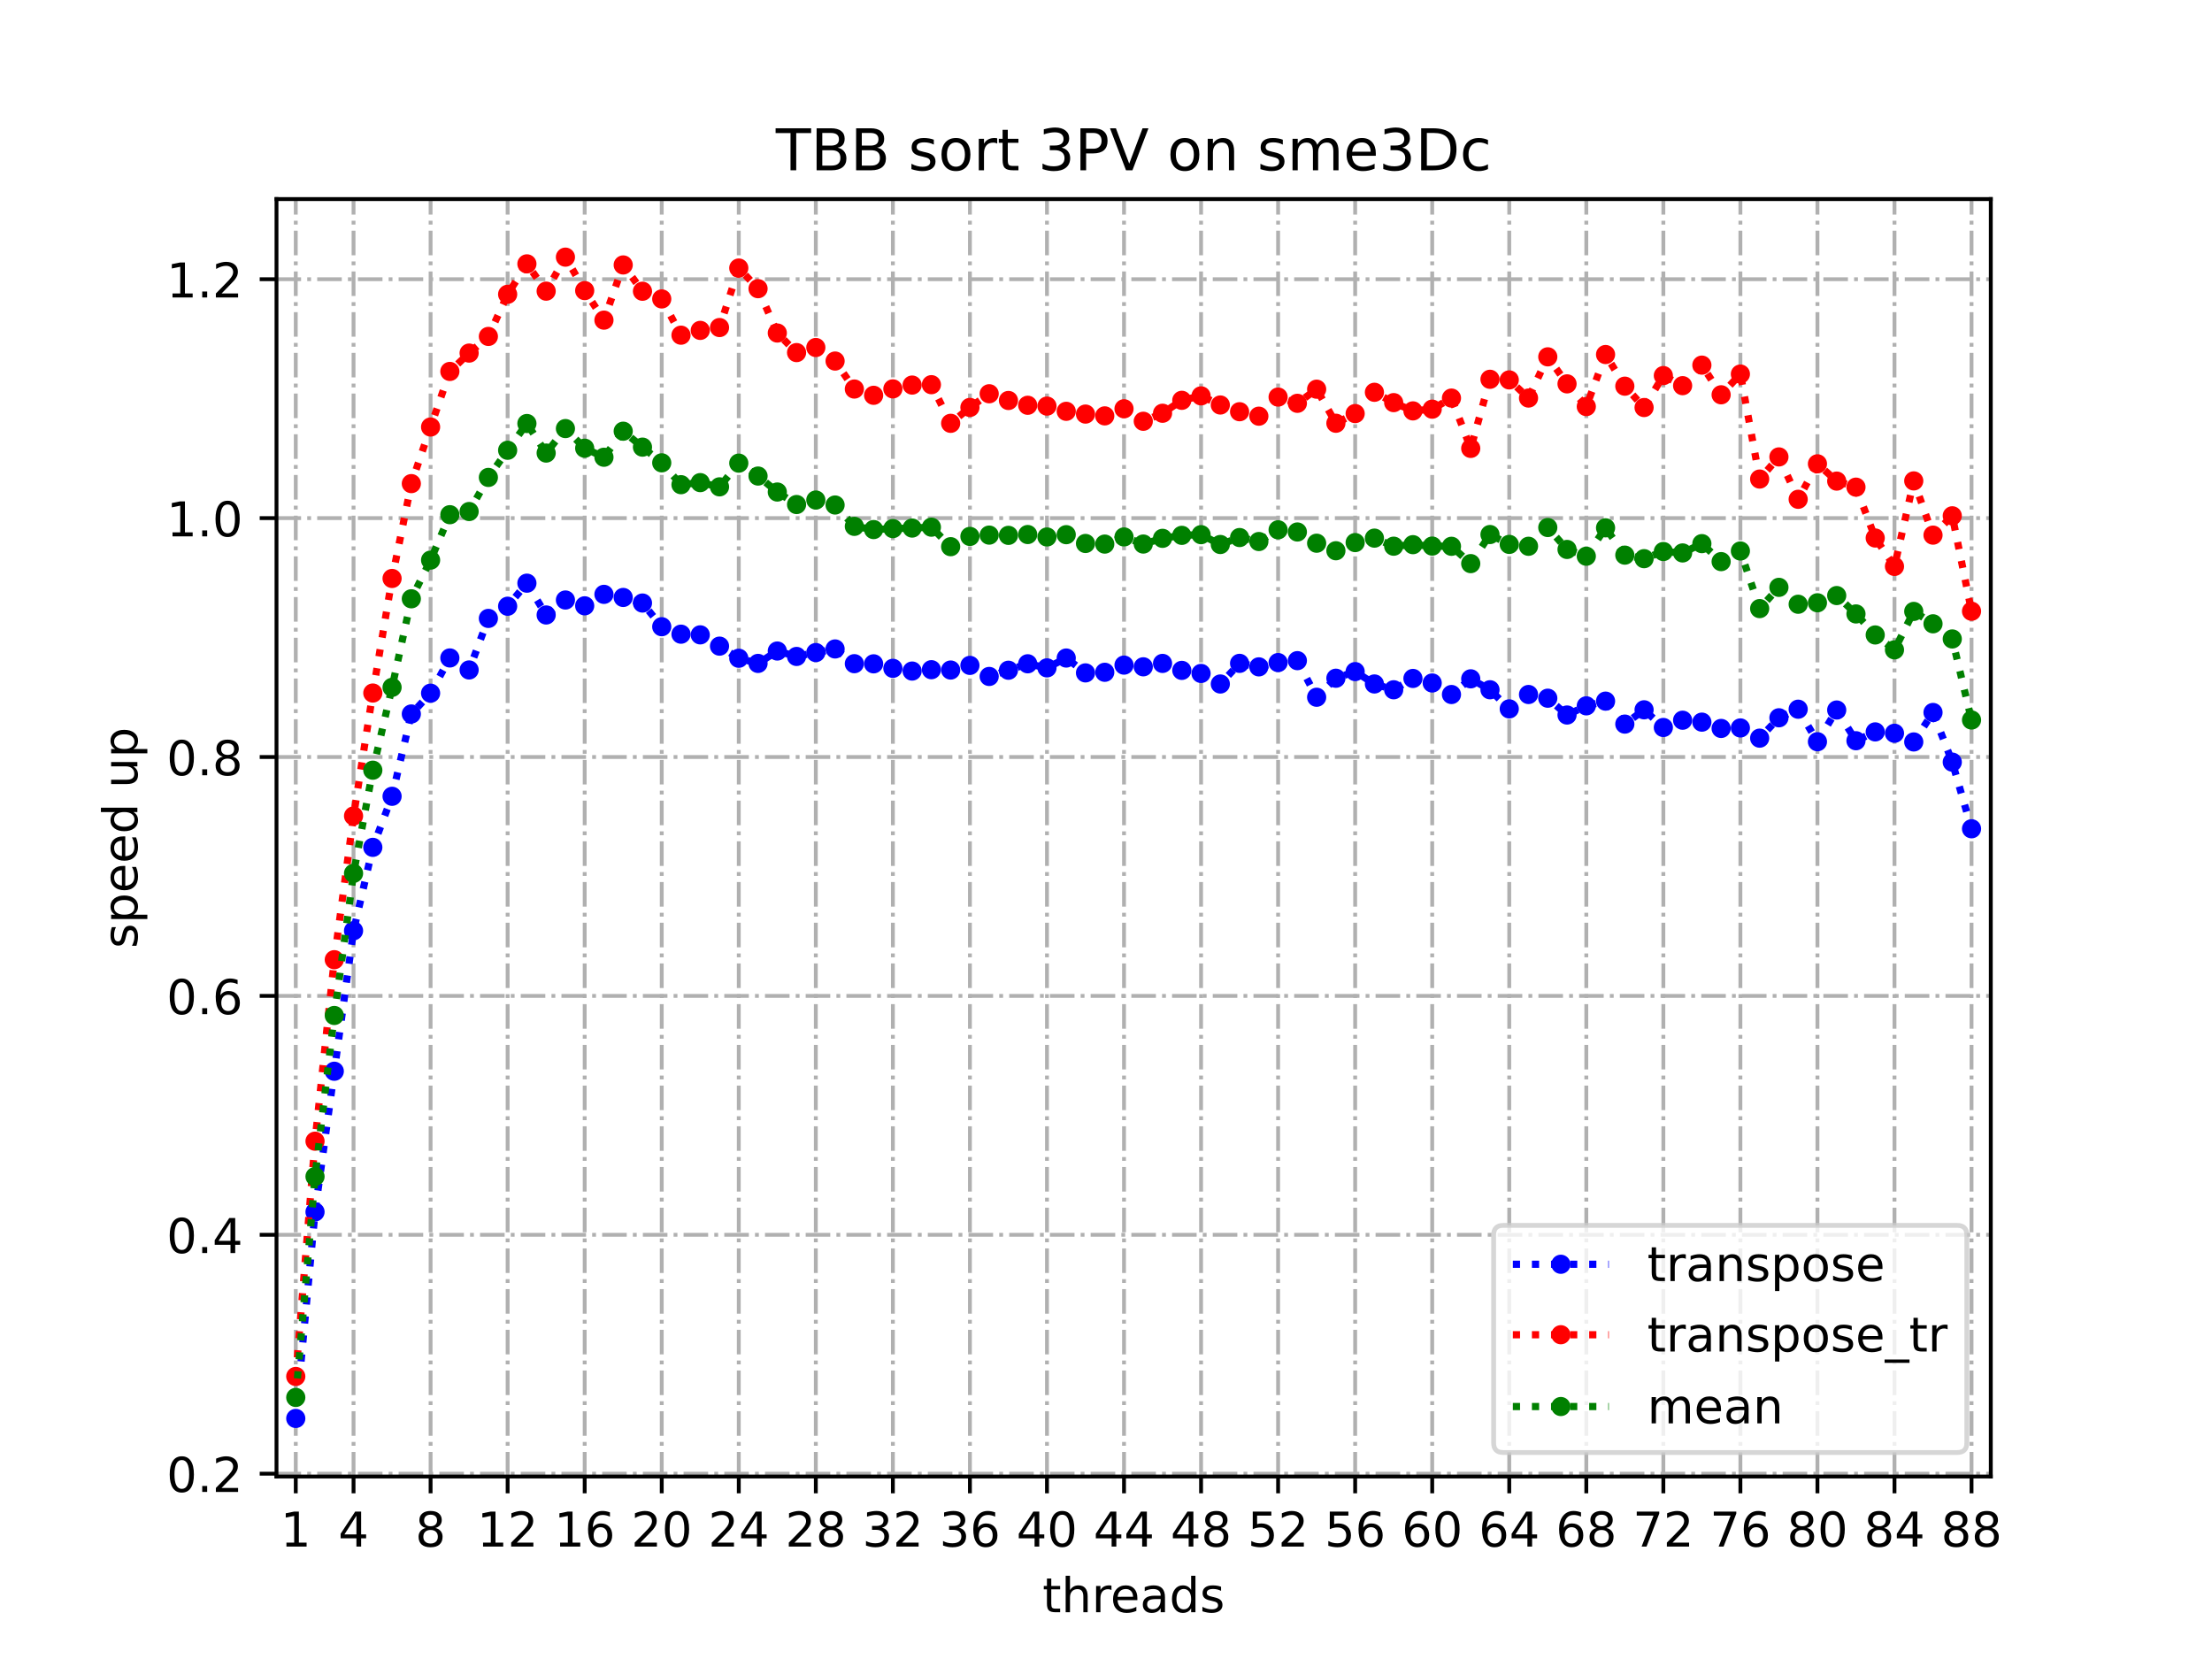 <?xml version="1.0" encoding="utf-8" standalone="no"?>
<!DOCTYPE svg PUBLIC "-//W3C//DTD SVG 1.1//EN"
  "http://www.w3.org/Graphics/SVG/1.1/DTD/svg11.dtd">
<!-- Created with matplotlib (https://matplotlib.org/) -->
<svg height="345.6pt" version="1.1" viewBox="0 0 460.8 345.6" width="460.8pt" xmlns="http://www.w3.org/2000/svg" xmlns:xlink="http://www.w3.org/1999/xlink">
 <defs>
  <style type="text/css">
*{stroke-linecap:butt;stroke-linejoin:round;}
  </style>
 </defs>
 <g id="figure_1">
  <g id="patch_1">
   <path d="M 0 345.6 
L 460.8 345.6 
L 460.8 0 
L 0 0 
z
" style="fill:#ffffff;"/>
  </g>
  <g id="axes_1">
   <g id="patch_2">
    <path d="M 57.6 307.584 
L 414.72 307.584 
L 414.72 41.472 
L 57.6 41.472 
z
" style="fill:#ffffff;"/>
   </g>
   <g id="matplotlib.axis_1">
    <g id="xtick_1">
     <g id="line2d_1">
      <path clip-path="url(#p45c85dbd00)" d="M 61.613 307.584 
L 61.613 41.472 
" style="fill:none;stroke:#b0b0b0;stroke-dasharray:5.12,1.28,0.8,1.28;stroke-dashoffset:0;stroke-width:0.8;"/>
     </g>
     <g id="line2d_2">
      <defs>
       <path d="M 0 0 
L 0 3.5 
" id="m6df3e6dc69" style="stroke:#000000;stroke-width:0.8;"/>
      </defs>
      <g>
       <use style="stroke:#000000;stroke-width:0.8;" x="61.613" xlink:href="#m6df3e6dc69" y="307.584"/>
      </g>
     </g>
     <g id="text_1">
      <!-- 1 -->
      <defs>
       <path d="M 12.406 8.297 
L 28.516 8.297 
L 28.516 63.922 
L 10.984 60.406 
L 10.984 69.391 
L 28.422 72.906 
L 38.281 72.906 
L 38.281 8.297 
L 54.391 8.297 
L 54.391 0 
L 12.406 0 
z
" id="DejaVuSans-49"/>
      </defs>
      <g transform="translate(58.431 322.182)scale(0.1 -0.1)">
       <use xlink:href="#DejaVuSans-49"/>
      </g>
     </g>
    </g>
    <g id="xtick_2">
     <g id="line2d_3">
      <path clip-path="url(#p45c85dbd00)" d="M 73.65 307.584 
L 73.65 41.472 
" style="fill:none;stroke:#b0b0b0;stroke-dasharray:5.12,1.28,0.8,1.28;stroke-dashoffset:0;stroke-width:0.8;"/>
     </g>
     <g id="line2d_4">
      <g>
       <use style="stroke:#000000;stroke-width:0.8;" x="73.65" xlink:href="#m6df3e6dc69" y="307.584"/>
      </g>
     </g>
     <g id="text_2">
      <!-- 4 -->
      <defs>
       <path d="M 37.797 64.312 
L 12.891 25.391 
L 37.797 25.391 
z
M 35.203 72.906 
L 47.609 72.906 
L 47.609 25.391 
L 58.016 25.391 
L 58.016 17.188 
L 47.609 17.188 
L 47.609 0 
L 37.797 0 
L 37.797 17.188 
L 4.891 17.188 
L 4.891 26.703 
z
" id="DejaVuSans-52"/>
      </defs>
      <g transform="translate(70.469 322.182)scale(0.1 -0.1)">
       <use xlink:href="#DejaVuSans-52"/>
      </g>
     </g>
    </g>
    <g id="xtick_3">
     <g id="line2d_5">
      <path clip-path="url(#p45c85dbd00)" d="M 89.701 307.584 
L 89.701 41.472 
" style="fill:none;stroke:#b0b0b0;stroke-dasharray:5.12,1.28,0.8,1.28;stroke-dashoffset:0;stroke-width:0.8;"/>
     </g>
     <g id="line2d_6">
      <g>
       <use style="stroke:#000000;stroke-width:0.8;" x="89.701" xlink:href="#m6df3e6dc69" y="307.584"/>
      </g>
     </g>
     <g id="text_3">
      <!-- 8 -->
      <defs>
       <path d="M 31.781 34.625 
Q 24.75 34.625 20.719 30.859 
Q 16.703 27.094 16.703 20.516 
Q 16.703 13.922 20.719 10.156 
Q 24.75 6.391 31.781 6.391 
Q 38.812 6.391 42.859 10.172 
Q 46.922 13.969 46.922 20.516 
Q 46.922 27.094 42.891 30.859 
Q 38.875 34.625 31.781 34.625 
z
M 21.922 38.812 
Q 15.578 40.375 12.031 44.719 
Q 8.5 49.078 8.5 55.328 
Q 8.5 64.062 14.719 69.141 
Q 20.953 74.219 31.781 74.219 
Q 42.672 74.219 48.875 69.141 
Q 55.078 64.062 55.078 55.328 
Q 55.078 49.078 51.531 44.719 
Q 48 40.375 41.703 38.812 
Q 48.828 37.156 52.797 32.312 
Q 56.781 27.484 56.781 20.516 
Q 56.781 9.906 50.312 4.234 
Q 43.844 -1.422 31.781 -1.422 
Q 19.734 -1.422 13.25 4.234 
Q 6.781 9.906 6.781 20.516 
Q 6.781 27.484 10.781 32.312 
Q 14.797 37.156 21.922 38.812 
z
M 18.312 54.391 
Q 18.312 48.734 21.844 45.562 
Q 25.391 42.391 31.781 42.391 
Q 38.141 42.391 41.719 45.562 
Q 45.312 48.734 45.312 54.391 
Q 45.312 60.062 41.719 63.234 
Q 38.141 66.406 31.781 66.406 
Q 25.391 66.406 21.844 63.234 
Q 18.312 60.062 18.312 54.391 
z
" id="DejaVuSans-56"/>
      </defs>
      <g transform="translate(86.519 322.182)scale(0.1 -0.1)">
       <use xlink:href="#DejaVuSans-56"/>
      </g>
     </g>
    </g>
    <g id="xtick_4">
     <g id="line2d_7">
      <path clip-path="url(#p45c85dbd00)" d="M 105.751 307.584 
L 105.751 41.472 
" style="fill:none;stroke:#b0b0b0;stroke-dasharray:5.12,1.28,0.8,1.28;stroke-dashoffset:0;stroke-width:0.8;"/>
     </g>
     <g id="line2d_8">
      <g>
       <use style="stroke:#000000;stroke-width:0.8;" x="105.751" xlink:href="#m6df3e6dc69" y="307.584"/>
      </g>
     </g>
     <g id="text_4">
      <!-- 12 -->
      <defs>
       <path d="M 19.188 8.297 
L 53.609 8.297 
L 53.609 0 
L 7.328 0 
L 7.328 8.297 
Q 12.938 14.109 22.625 23.891 
Q 32.328 33.688 34.812 36.531 
Q 39.547 41.844 41.422 45.531 
Q 43.312 49.219 43.312 52.781 
Q 43.312 58.594 39.234 62.25 
Q 35.156 65.922 28.609 65.922 
Q 23.969 65.922 18.812 64.312 
Q 13.672 62.703 7.812 59.422 
L 7.812 69.391 
Q 13.766 71.781 18.938 73 
Q 24.125 74.219 28.422 74.219 
Q 39.75 74.219 46.484 68.547 
Q 53.219 62.891 53.219 53.422 
Q 53.219 48.922 51.531 44.891 
Q 49.859 40.875 45.406 35.406 
Q 44.188 33.984 37.641 27.219 
Q 31.109 20.453 19.188 8.297 
z
" id="DejaVuSans-50"/>
      </defs>
      <g transform="translate(99.389 322.182)scale(0.1 -0.1)">
       <use xlink:href="#DejaVuSans-49"/>
       <use x="63.623" xlink:href="#DejaVuSans-50"/>
      </g>
     </g>
    </g>
    <g id="xtick_5">
     <g id="line2d_9">
      <path clip-path="url(#p45c85dbd00)" d="M 121.801 307.584 
L 121.801 41.472 
" style="fill:none;stroke:#b0b0b0;stroke-dasharray:5.12,1.28,0.8,1.28;stroke-dashoffset:0;stroke-width:0.8;"/>
     </g>
     <g id="line2d_10">
      <g>
       <use style="stroke:#000000;stroke-width:0.8;" x="121.801" xlink:href="#m6df3e6dc69" y="307.584"/>
      </g>
     </g>
     <g id="text_5">
      <!-- 16 -->
      <defs>
       <path d="M 33.016 40.375 
Q 26.375 40.375 22.484 35.828 
Q 18.609 31.297 18.609 23.391 
Q 18.609 15.531 22.484 10.953 
Q 26.375 6.391 33.016 6.391 
Q 39.656 6.391 43.531 10.953 
Q 47.406 15.531 47.406 23.391 
Q 47.406 31.297 43.531 35.828 
Q 39.656 40.375 33.016 40.375 
z
M 52.594 71.297 
L 52.594 62.312 
Q 48.875 64.062 45.094 64.984 
Q 41.312 65.922 37.594 65.922 
Q 27.828 65.922 22.672 59.328 
Q 17.531 52.734 16.797 39.406 
Q 19.672 43.656 24.016 45.922 
Q 28.375 48.188 33.594 48.188 
Q 44.578 48.188 50.953 41.516 
Q 57.328 34.859 57.328 23.391 
Q 57.328 12.156 50.688 5.359 
Q 44.047 -1.422 33.016 -1.422 
Q 20.359 -1.422 13.672 8.266 
Q 6.984 17.969 6.984 36.375 
Q 6.984 53.656 15.188 63.938 
Q 23.391 74.219 37.203 74.219 
Q 40.922 74.219 44.703 73.484 
Q 48.484 72.75 52.594 71.297 
z
" id="DejaVuSans-54"/>
      </defs>
      <g transform="translate(115.439 322.182)scale(0.1 -0.1)">
       <use xlink:href="#DejaVuSans-49"/>
       <use x="63.623" xlink:href="#DejaVuSans-54"/>
      </g>
     </g>
    </g>
    <g id="xtick_6">
     <g id="line2d_11">
      <path clip-path="url(#p45c85dbd00)" d="M 137.852 307.584 
L 137.852 41.472 
" style="fill:none;stroke:#b0b0b0;stroke-dasharray:5.12,1.28,0.8,1.28;stroke-dashoffset:0;stroke-width:0.8;"/>
     </g>
     <g id="line2d_12">
      <g>
       <use style="stroke:#000000;stroke-width:0.8;" x="137.852" xlink:href="#m6df3e6dc69" y="307.584"/>
      </g>
     </g>
     <g id="text_6">
      <!-- 20 -->
      <defs>
       <path d="M 31.781 66.406 
Q 24.172 66.406 20.328 58.906 
Q 16.5 51.422 16.5 36.375 
Q 16.5 21.391 20.328 13.891 
Q 24.172 6.391 31.781 6.391 
Q 39.453 6.391 43.281 13.891 
Q 47.125 21.391 47.125 36.375 
Q 47.125 51.422 43.281 58.906 
Q 39.453 66.406 31.781 66.406 
z
M 31.781 74.219 
Q 44.047 74.219 50.516 64.516 
Q 56.984 54.828 56.984 36.375 
Q 56.984 17.969 50.516 8.266 
Q 44.047 -1.422 31.781 -1.422 
Q 19.531 -1.422 13.062 8.266 
Q 6.594 17.969 6.594 36.375 
Q 6.594 54.828 13.062 64.516 
Q 19.531 74.219 31.781 74.219 
z
" id="DejaVuSans-48"/>
      </defs>
      <g transform="translate(131.489 322.182)scale(0.1 -0.1)">
       <use xlink:href="#DejaVuSans-50"/>
       <use x="63.623" xlink:href="#DejaVuSans-48"/>
      </g>
     </g>
    </g>
    <g id="xtick_7">
     <g id="line2d_13">
      <path clip-path="url(#p45c85dbd00)" d="M 153.902 307.584 
L 153.902 41.472 
" style="fill:none;stroke:#b0b0b0;stroke-dasharray:5.12,1.28,0.8,1.28;stroke-dashoffset:0;stroke-width:0.8;"/>
     </g>
     <g id="line2d_14">
      <g>
       <use style="stroke:#000000;stroke-width:0.8;" x="153.902" xlink:href="#m6df3e6dc69" y="307.584"/>
      </g>
     </g>
     <g id="text_7">
      <!-- 24 -->
      <g transform="translate(147.54 322.182)scale(0.1 -0.1)">
       <use xlink:href="#DejaVuSans-50"/>
       <use x="63.623" xlink:href="#DejaVuSans-52"/>
      </g>
     </g>
    </g>
    <g id="xtick_8">
     <g id="line2d_15">
      <path clip-path="url(#p45c85dbd00)" d="M 169.952 307.584 
L 169.952 41.472 
" style="fill:none;stroke:#b0b0b0;stroke-dasharray:5.12,1.28,0.8,1.28;stroke-dashoffset:0;stroke-width:0.8;"/>
     </g>
     <g id="line2d_16">
      <g>
       <use style="stroke:#000000;stroke-width:0.8;" x="169.952" xlink:href="#m6df3e6dc69" y="307.584"/>
      </g>
     </g>
     <g id="text_8">
      <!-- 28 -->
      <g transform="translate(163.59 322.182)scale(0.1 -0.1)">
       <use xlink:href="#DejaVuSans-50"/>
       <use x="63.623" xlink:href="#DejaVuSans-56"/>
      </g>
     </g>
    </g>
    <g id="xtick_9">
     <g id="line2d_17">
      <path clip-path="url(#p45c85dbd00)" d="M 186.003 307.584 
L 186.003 41.472 
" style="fill:none;stroke:#b0b0b0;stroke-dasharray:5.12,1.28,0.8,1.28;stroke-dashoffset:0;stroke-width:0.8;"/>
     </g>
     <g id="line2d_18">
      <g>
       <use style="stroke:#000000;stroke-width:0.8;" x="186.003" xlink:href="#m6df3e6dc69" y="307.584"/>
      </g>
     </g>
     <g id="text_9">
      <!-- 32 -->
      <defs>
       <path d="M 40.578 39.312 
Q 47.656 37.797 51.625 33 
Q 55.609 28.219 55.609 21.188 
Q 55.609 10.406 48.188 4.484 
Q 40.766 -1.422 27.094 -1.422 
Q 22.516 -1.422 17.656 -0.516 
Q 12.797 0.391 7.625 2.203 
L 7.625 11.719 
Q 11.719 9.328 16.594 8.109 
Q 21.484 6.891 26.812 6.891 
Q 36.078 6.891 40.938 10.547 
Q 45.797 14.203 45.797 21.188 
Q 45.797 27.641 41.281 31.266 
Q 36.766 34.906 28.719 34.906 
L 20.219 34.906 
L 20.219 43.016 
L 29.109 43.016 
Q 36.375 43.016 40.234 45.922 
Q 44.094 48.828 44.094 54.297 
Q 44.094 59.906 40.109 62.906 
Q 36.141 65.922 28.719 65.922 
Q 24.656 65.922 20.016 65.031 
Q 15.375 64.156 9.812 62.312 
L 9.812 71.094 
Q 15.438 72.656 20.344 73.438 
Q 25.25 74.219 29.594 74.219 
Q 40.828 74.219 47.359 69.109 
Q 53.906 64.016 53.906 55.328 
Q 53.906 49.266 50.438 45.094 
Q 46.969 40.922 40.578 39.312 
z
" id="DejaVuSans-51"/>
      </defs>
      <g transform="translate(179.64 322.182)scale(0.1 -0.1)">
       <use xlink:href="#DejaVuSans-51"/>
       <use x="63.623" xlink:href="#DejaVuSans-50"/>
      </g>
     </g>
    </g>
    <g id="xtick_10">
     <g id="line2d_19">
      <path clip-path="url(#p45c85dbd00)" d="M 202.053 307.584 
L 202.053 41.472 
" style="fill:none;stroke:#b0b0b0;stroke-dasharray:5.12,1.28,0.8,1.28;stroke-dashoffset:0;stroke-width:0.8;"/>
     </g>
     <g id="line2d_20">
      <g>
       <use style="stroke:#000000;stroke-width:0.8;" x="202.053" xlink:href="#m6df3e6dc69" y="307.584"/>
      </g>
     </g>
     <g id="text_10">
      <!-- 36 -->
      <g transform="translate(195.691 322.182)scale(0.1 -0.1)">
       <use xlink:href="#DejaVuSans-51"/>
       <use x="63.623" xlink:href="#DejaVuSans-54"/>
      </g>
     </g>
    </g>
    <g id="xtick_11">
     <g id="line2d_21">
      <path clip-path="url(#p45c85dbd00)" d="M 218.103 307.584 
L 218.103 41.472 
" style="fill:none;stroke:#b0b0b0;stroke-dasharray:5.12,1.28,0.8,1.28;stroke-dashoffset:0;stroke-width:0.8;"/>
     </g>
     <g id="line2d_22">
      <g>
       <use style="stroke:#000000;stroke-width:0.8;" x="218.103" xlink:href="#m6df3e6dc69" y="307.584"/>
      </g>
     </g>
     <g id="text_11">
      <!-- 40 -->
      <g transform="translate(211.741 322.182)scale(0.1 -0.1)">
       <use xlink:href="#DejaVuSans-52"/>
       <use x="63.623" xlink:href="#DejaVuSans-48"/>
      </g>
     </g>
    </g>
    <g id="xtick_12">
     <g id="line2d_23">
      <path clip-path="url(#p45c85dbd00)" d="M 234.154 307.584 
L 234.154 41.472 
" style="fill:none;stroke:#b0b0b0;stroke-dasharray:5.12,1.28,0.8,1.28;stroke-dashoffset:0;stroke-width:0.8;"/>
     </g>
     <g id="line2d_24">
      <g>
       <use style="stroke:#000000;stroke-width:0.8;" x="234.154" xlink:href="#m6df3e6dc69" y="307.584"/>
      </g>
     </g>
     <g id="text_12">
      <!-- 44 -->
      <g transform="translate(227.791 322.182)scale(0.1 -0.1)">
       <use xlink:href="#DejaVuSans-52"/>
       <use x="63.623" xlink:href="#DejaVuSans-52"/>
      </g>
     </g>
    </g>
    <g id="xtick_13">
     <g id="line2d_25">
      <path clip-path="url(#p45c85dbd00)" d="M 250.204 307.584 
L 250.204 41.472 
" style="fill:none;stroke:#b0b0b0;stroke-dasharray:5.12,1.28,0.8,1.28;stroke-dashoffset:0;stroke-width:0.8;"/>
     </g>
     <g id="line2d_26">
      <g>
       <use style="stroke:#000000;stroke-width:0.8;" x="250.204" xlink:href="#m6df3e6dc69" y="307.584"/>
      </g>
     </g>
     <g id="text_13">
      <!-- 48 -->
      <g transform="translate(243.842 322.182)scale(0.1 -0.1)">
       <use xlink:href="#DejaVuSans-52"/>
       <use x="63.623" xlink:href="#DejaVuSans-56"/>
      </g>
     </g>
    </g>
    <g id="xtick_14">
     <g id="line2d_27">
      <path clip-path="url(#p45c85dbd00)" d="M 266.254 307.584 
L 266.254 41.472 
" style="fill:none;stroke:#b0b0b0;stroke-dasharray:5.12,1.28,0.8,1.28;stroke-dashoffset:0;stroke-width:0.8;"/>
     </g>
     <g id="line2d_28">
      <g>
       <use style="stroke:#000000;stroke-width:0.8;" x="266.254" xlink:href="#m6df3e6dc69" y="307.584"/>
      </g>
     </g>
     <g id="text_14">
      <!-- 52 -->
      <defs>
       <path d="M 10.797 72.906 
L 49.516 72.906 
L 49.516 64.594 
L 19.828 64.594 
L 19.828 46.734 
Q 21.969 47.469 24.109 47.828 
Q 26.266 48.188 28.422 48.188 
Q 40.625 48.188 47.75 41.5 
Q 54.891 34.812 54.891 23.391 
Q 54.891 11.625 47.562 5.094 
Q 40.234 -1.422 26.906 -1.422 
Q 22.312 -1.422 17.547 -0.641 
Q 12.797 0.141 7.719 1.703 
L 7.719 11.625 
Q 12.109 9.234 16.797 8.062 
Q 21.484 6.891 26.703 6.891 
Q 35.156 6.891 40.078 11.328 
Q 45.016 15.766 45.016 23.391 
Q 45.016 31 40.078 35.438 
Q 35.156 39.891 26.703 39.891 
Q 22.75 39.891 18.812 39.016 
Q 14.891 38.141 10.797 36.281 
z
" id="DejaVuSans-53"/>
      </defs>
      <g transform="translate(259.892 322.182)scale(0.1 -0.1)">
       <use xlink:href="#DejaVuSans-53"/>
       <use x="63.623" xlink:href="#DejaVuSans-50"/>
      </g>
     </g>
    </g>
    <g id="xtick_15">
     <g id="line2d_29">
      <path clip-path="url(#p45c85dbd00)" d="M 282.305 307.584 
L 282.305 41.472 
" style="fill:none;stroke:#b0b0b0;stroke-dasharray:5.12,1.28,0.8,1.28;stroke-dashoffset:0;stroke-width:0.8;"/>
     </g>
     <g id="line2d_30">
      <g>
       <use style="stroke:#000000;stroke-width:0.8;" x="282.305" xlink:href="#m6df3e6dc69" y="307.584"/>
      </g>
     </g>
     <g id="text_15">
      <!-- 56 -->
      <g transform="translate(275.942 322.182)scale(0.1 -0.1)">
       <use xlink:href="#DejaVuSans-53"/>
       <use x="63.623" xlink:href="#DejaVuSans-54"/>
      </g>
     </g>
    </g>
    <g id="xtick_16">
     <g id="line2d_31">
      <path clip-path="url(#p45c85dbd00)" d="M 298.355 307.584 
L 298.355 41.472 
" style="fill:none;stroke:#b0b0b0;stroke-dasharray:5.12,1.28,0.8,1.28;stroke-dashoffset:0;stroke-width:0.8;"/>
     </g>
     <g id="line2d_32">
      <g>
       <use style="stroke:#000000;stroke-width:0.8;" x="298.355" xlink:href="#m6df3e6dc69" y="307.584"/>
      </g>
     </g>
     <g id="text_16">
      <!-- 60 -->
      <g transform="translate(291.993 322.182)scale(0.1 -0.1)">
       <use xlink:href="#DejaVuSans-54"/>
       <use x="63.623" xlink:href="#DejaVuSans-48"/>
      </g>
     </g>
    </g>
    <g id="xtick_17">
     <g id="line2d_33">
      <path clip-path="url(#p45c85dbd00)" d="M 314.405 307.584 
L 314.405 41.472 
" style="fill:none;stroke:#b0b0b0;stroke-dasharray:5.12,1.28,0.8,1.28;stroke-dashoffset:0;stroke-width:0.8;"/>
     </g>
     <g id="line2d_34">
      <g>
       <use style="stroke:#000000;stroke-width:0.8;" x="314.405" xlink:href="#m6df3e6dc69" y="307.584"/>
      </g>
     </g>
     <g id="text_17">
      <!-- 64 -->
      <g transform="translate(308.043 322.182)scale(0.1 -0.1)">
       <use xlink:href="#DejaVuSans-54"/>
       <use x="63.623" xlink:href="#DejaVuSans-52"/>
      </g>
     </g>
    </g>
    <g id="xtick_18">
     <g id="line2d_35">
      <path clip-path="url(#p45c85dbd00)" d="M 330.456 307.584 
L 330.456 41.472 
" style="fill:none;stroke:#b0b0b0;stroke-dasharray:5.12,1.28,0.8,1.28;stroke-dashoffset:0;stroke-width:0.8;"/>
     </g>
     <g id="line2d_36">
      <g>
       <use style="stroke:#000000;stroke-width:0.8;" x="330.456" xlink:href="#m6df3e6dc69" y="307.584"/>
      </g>
     </g>
     <g id="text_18">
      <!-- 68 -->
      <g transform="translate(324.093 322.182)scale(0.1 -0.1)">
       <use xlink:href="#DejaVuSans-54"/>
       <use x="63.623" xlink:href="#DejaVuSans-56"/>
      </g>
     </g>
    </g>
    <g id="xtick_19">
     <g id="line2d_37">
      <path clip-path="url(#p45c85dbd00)" d="M 346.506 307.584 
L 346.506 41.472 
" style="fill:none;stroke:#b0b0b0;stroke-dasharray:5.12,1.28,0.8,1.28;stroke-dashoffset:0;stroke-width:0.8;"/>
     </g>
     <g id="line2d_38">
      <g>
       <use style="stroke:#000000;stroke-width:0.8;" x="346.506" xlink:href="#m6df3e6dc69" y="307.584"/>
      </g>
     </g>
     <g id="text_19">
      <!-- 72 -->
      <defs>
       <path d="M 8.203 72.906 
L 55.078 72.906 
L 55.078 68.703 
L 28.609 0 
L 18.312 0 
L 43.219 64.594 
L 8.203 64.594 
z
" id="DejaVuSans-55"/>
      </defs>
      <g transform="translate(340.144 322.182)scale(0.1 -0.1)">
       <use xlink:href="#DejaVuSans-55"/>
       <use x="63.623" xlink:href="#DejaVuSans-50"/>
      </g>
     </g>
    </g>
    <g id="xtick_20">
     <g id="line2d_39">
      <path clip-path="url(#p45c85dbd00)" d="M 362.556 307.584 
L 362.556 41.472 
" style="fill:none;stroke:#b0b0b0;stroke-dasharray:5.12,1.28,0.8,1.28;stroke-dashoffset:0;stroke-width:0.8;"/>
     </g>
     <g id="line2d_40">
      <g>
       <use style="stroke:#000000;stroke-width:0.8;" x="362.556" xlink:href="#m6df3e6dc69" y="307.584"/>
      </g>
     </g>
     <g id="text_20">
      <!-- 76 -->
      <g transform="translate(356.194 322.182)scale(0.1 -0.1)">
       <use xlink:href="#DejaVuSans-55"/>
       <use x="63.623" xlink:href="#DejaVuSans-54"/>
      </g>
     </g>
    </g>
    <g id="xtick_21">
     <g id="line2d_41">
      <path clip-path="url(#p45c85dbd00)" d="M 378.607 307.584 
L 378.607 41.472 
" style="fill:none;stroke:#b0b0b0;stroke-dasharray:5.12,1.28,0.8,1.28;stroke-dashoffset:0;stroke-width:0.8;"/>
     </g>
     <g id="line2d_42">
      <g>
       <use style="stroke:#000000;stroke-width:0.8;" x="378.607" xlink:href="#m6df3e6dc69" y="307.584"/>
      </g>
     </g>
     <g id="text_21">
      <!-- 80 -->
      <g transform="translate(372.244 322.182)scale(0.1 -0.1)">
       <use xlink:href="#DejaVuSans-56"/>
       <use x="63.623" xlink:href="#DejaVuSans-48"/>
      </g>
     </g>
    </g>
    <g id="xtick_22">
     <g id="line2d_43">
      <path clip-path="url(#p45c85dbd00)" d="M 394.657 307.584 
L 394.657 41.472 
" style="fill:none;stroke:#b0b0b0;stroke-dasharray:5.12,1.28,0.8,1.28;stroke-dashoffset:0;stroke-width:0.8;"/>
     </g>
     <g id="line2d_44">
      <g>
       <use style="stroke:#000000;stroke-width:0.8;" x="394.657" xlink:href="#m6df3e6dc69" y="307.584"/>
      </g>
     </g>
     <g id="text_22">
      <!-- 84 -->
      <g transform="translate(388.295 322.182)scale(0.1 -0.1)">
       <use xlink:href="#DejaVuSans-56"/>
       <use x="63.623" xlink:href="#DejaVuSans-52"/>
      </g>
     </g>
    </g>
    <g id="xtick_23">
     <g id="line2d_45">
      <path clip-path="url(#p45c85dbd00)" d="M 410.707 307.584 
L 410.707 41.472 
" style="fill:none;stroke:#b0b0b0;stroke-dasharray:5.12,1.28,0.8,1.28;stroke-dashoffset:0;stroke-width:0.8;"/>
     </g>
     <g id="line2d_46">
      <g>
       <use style="stroke:#000000;stroke-width:0.8;" x="410.707" xlink:href="#m6df3e6dc69" y="307.584"/>
      </g>
     </g>
     <g id="text_23">
      <!-- 88 -->
      <g transform="translate(404.345 322.182)scale(0.1 -0.1)">
       <use xlink:href="#DejaVuSans-56"/>
       <use x="63.623" xlink:href="#DejaVuSans-56"/>
      </g>
     </g>
    </g>
    <g id="text_24">
     <!-- threads -->
     <defs>
      <path d="M 18.312 70.219 
L 18.312 54.688 
L 36.812 54.688 
L 36.812 47.703 
L 18.312 47.703 
L 18.312 18.016 
Q 18.312 11.328 20.141 9.422 
Q 21.969 7.516 27.594 7.516 
L 36.812 7.516 
L 36.812 0 
L 27.594 0 
Q 17.188 0 13.234 3.875 
Q 9.281 7.766 9.281 18.016 
L 9.281 47.703 
L 2.688 47.703 
L 2.688 54.688 
L 9.281 54.688 
L 9.281 70.219 
z
" id="DejaVuSans-116"/>
      <path d="M 54.891 33.016 
L 54.891 0 
L 45.906 0 
L 45.906 32.719 
Q 45.906 40.484 42.875 44.328 
Q 39.844 48.188 33.797 48.188 
Q 26.516 48.188 22.312 43.547 
Q 18.109 38.922 18.109 30.906 
L 18.109 0 
L 9.078 0 
L 9.078 75.984 
L 18.109 75.984 
L 18.109 46.188 
Q 21.344 51.125 25.703 53.562 
Q 30.078 56 35.797 56 
Q 45.219 56 50.047 50.172 
Q 54.891 44.344 54.891 33.016 
z
" id="DejaVuSans-104"/>
      <path d="M 41.109 46.297 
Q 39.594 47.172 37.812 47.578 
Q 36.031 48 33.891 48 
Q 26.266 48 22.188 43.047 
Q 18.109 38.094 18.109 28.812 
L 18.109 0 
L 9.078 0 
L 9.078 54.688 
L 18.109 54.688 
L 18.109 46.188 
Q 20.953 51.172 25.484 53.578 
Q 30.031 56 36.531 56 
Q 37.453 56 38.578 55.875 
Q 39.703 55.766 41.062 55.516 
z
" id="DejaVuSans-114"/>
      <path d="M 56.203 29.594 
L 56.203 25.203 
L 14.891 25.203 
Q 15.484 15.922 20.484 11.062 
Q 25.484 6.203 34.422 6.203 
Q 39.594 6.203 44.453 7.469 
Q 49.312 8.734 54.109 11.281 
L 54.109 2.781 
Q 49.266 0.734 44.188 -0.344 
Q 39.109 -1.422 33.891 -1.422 
Q 20.797 -1.422 13.156 6.188 
Q 5.516 13.812 5.516 26.812 
Q 5.516 40.234 12.766 48.109 
Q 20.016 56 32.328 56 
Q 43.359 56 49.781 48.891 
Q 56.203 41.797 56.203 29.594 
z
M 47.219 32.234 
Q 47.125 39.594 43.094 43.984 
Q 39.062 48.391 32.422 48.391 
Q 24.906 48.391 20.391 44.141 
Q 15.875 39.891 15.188 32.172 
z
" id="DejaVuSans-101"/>
      <path d="M 34.281 27.484 
Q 23.391 27.484 19.188 25 
Q 14.984 22.516 14.984 16.5 
Q 14.984 11.719 18.141 8.906 
Q 21.297 6.109 26.703 6.109 
Q 34.188 6.109 38.703 11.406 
Q 43.219 16.703 43.219 25.484 
L 43.219 27.484 
z
M 52.203 31.203 
L 52.203 0 
L 43.219 0 
L 43.219 8.297 
Q 40.141 3.328 35.547 0.953 
Q 30.953 -1.422 24.312 -1.422 
Q 15.922 -1.422 10.953 3.297 
Q 6 8.016 6 15.922 
Q 6 25.141 12.172 29.828 
Q 18.359 34.516 30.609 34.516 
L 43.219 34.516 
L 43.219 35.406 
Q 43.219 41.609 39.141 45 
Q 35.062 48.391 27.688 48.391 
Q 23 48.391 18.547 47.266 
Q 14.109 46.141 10.016 43.891 
L 10.016 52.203 
Q 14.938 54.109 19.578 55.047 
Q 24.219 56 28.609 56 
Q 40.484 56 46.344 49.844 
Q 52.203 43.703 52.203 31.203 
z
" id="DejaVuSans-97"/>
      <path d="M 45.406 46.391 
L 45.406 75.984 
L 54.391 75.984 
L 54.391 0 
L 45.406 0 
L 45.406 8.203 
Q 42.578 3.328 38.25 0.953 
Q 33.938 -1.422 27.875 -1.422 
Q 17.969 -1.422 11.734 6.484 
Q 5.516 14.406 5.516 27.297 
Q 5.516 40.188 11.734 48.094 
Q 17.969 56 27.875 56 
Q 33.938 56 38.25 53.625 
Q 42.578 51.266 45.406 46.391 
z
M 14.797 27.297 
Q 14.797 17.391 18.875 11.75 
Q 22.953 6.109 30.078 6.109 
Q 37.203 6.109 41.297 11.75 
Q 45.406 17.391 45.406 27.297 
Q 45.406 37.203 41.297 42.844 
Q 37.203 48.484 30.078 48.484 
Q 22.953 48.484 18.875 42.844 
Q 14.797 37.203 14.797 27.297 
z
" id="DejaVuSans-100"/>
      <path d="M 44.281 53.078 
L 44.281 44.578 
Q 40.484 46.531 36.375 47.5 
Q 32.281 48.484 27.875 48.484 
Q 21.188 48.484 17.844 46.438 
Q 14.5 44.391 14.5 40.281 
Q 14.5 37.156 16.891 35.375 
Q 19.281 33.594 26.516 31.984 
L 29.594 31.297 
Q 39.156 29.25 43.188 25.516 
Q 47.219 21.781 47.219 15.094 
Q 47.219 7.469 41.188 3.016 
Q 35.156 -1.422 24.609 -1.422 
Q 20.219 -1.422 15.453 -0.562 
Q 10.688 0.297 5.422 2 
L 5.422 11.281 
Q 10.406 8.688 15.234 7.391 
Q 20.062 6.109 24.812 6.109 
Q 31.156 6.109 34.562 8.281 
Q 37.984 10.453 37.984 14.406 
Q 37.984 18.062 35.516 20.016 
Q 33.062 21.969 24.703 23.781 
L 21.578 24.516 
Q 13.234 26.266 9.516 29.906 
Q 5.812 33.547 5.812 39.891 
Q 5.812 47.609 11.281 51.797 
Q 16.75 56 26.812 56 
Q 31.781 56 36.172 55.266 
Q 40.578 54.547 44.281 53.078 
z
" id="DejaVuSans-115"/>
     </defs>
     <g transform="translate(217.169 335.861)scale(0.1 -0.1)">
      <use xlink:href="#DejaVuSans-116"/>
      <use x="39.209" xlink:href="#DejaVuSans-104"/>
      <use x="102.588" xlink:href="#DejaVuSans-114"/>
      <use x="141.451" xlink:href="#DejaVuSans-101"/>
      <use x="202.975" xlink:href="#DejaVuSans-97"/>
      <use x="264.254" xlink:href="#DejaVuSans-100"/>
      <use x="327.73" xlink:href="#DejaVuSans-115"/>
     </g>
    </g>
   </g>
   <g id="matplotlib.axis_2">
    <g id="ytick_1">
     <g id="line2d_47">
      <path clip-path="url(#p45c85dbd00)" d="M 57.6 306.995 
L 414.72 306.995 
" style="fill:none;stroke:#b0b0b0;stroke-dasharray:5.12,1.28,0.8,1.28;stroke-dashoffset:0;stroke-width:0.8;"/>
     </g>
     <g id="line2d_48">
      <defs>
       <path d="M 0 0 
L -3.5 0 
" id="m2206be2efe" style="stroke:#000000;stroke-width:0.8;"/>
      </defs>
      <g>
       <use style="stroke:#000000;stroke-width:0.8;" x="57.6" xlink:href="#m2206be2efe" y="306.995"/>
      </g>
     </g>
     <g id="text_25">
      <!-- 0.2 -->
      <defs>
       <path d="M 10.688 12.406 
L 21 12.406 
L 21 0 
L 10.688 0 
z
" id="DejaVuSans-46"/>
      </defs>
      <g transform="translate(34.697 310.795)scale(0.1 -0.1)">
       <use xlink:href="#DejaVuSans-48"/>
       <use x="63.623" xlink:href="#DejaVuSans-46"/>
       <use x="95.41" xlink:href="#DejaVuSans-50"/>
      </g>
     </g>
    </g>
    <g id="ytick_2">
     <g id="line2d_49">
      <path clip-path="url(#p45c85dbd00)" d="M 57.6 257.23 
L 414.72 257.23 
" style="fill:none;stroke:#b0b0b0;stroke-dasharray:5.12,1.28,0.8,1.28;stroke-dashoffset:0;stroke-width:0.8;"/>
     </g>
     <g id="line2d_50">
      <g>
       <use style="stroke:#000000;stroke-width:0.8;" x="57.6" xlink:href="#m2206be2efe" y="257.23"/>
      </g>
     </g>
     <g id="text_26">
      <!-- 0.4 -->
      <g transform="translate(34.697 261.029)scale(0.1 -0.1)">
       <use xlink:href="#DejaVuSans-48"/>
       <use x="63.623" xlink:href="#DejaVuSans-46"/>
       <use x="95.41" xlink:href="#DejaVuSans-52"/>
      </g>
     </g>
    </g>
    <g id="ytick_3">
     <g id="line2d_51">
      <path clip-path="url(#p45c85dbd00)" d="M 57.6 207.465 
L 414.72 207.465 
" style="fill:none;stroke:#b0b0b0;stroke-dasharray:5.12,1.28,0.8,1.28;stroke-dashoffset:0;stroke-width:0.8;"/>
     </g>
     <g id="line2d_52">
      <g>
       <use style="stroke:#000000;stroke-width:0.8;" x="57.6" xlink:href="#m2206be2efe" y="207.465"/>
      </g>
     </g>
     <g id="text_27">
      <!-- 0.6 -->
      <g transform="translate(34.697 211.264)scale(0.1 -0.1)">
       <use xlink:href="#DejaVuSans-48"/>
       <use x="63.623" xlink:href="#DejaVuSans-46"/>
       <use x="95.41" xlink:href="#DejaVuSans-54"/>
      </g>
     </g>
    </g>
    <g id="ytick_4">
     <g id="line2d_53">
      <path clip-path="url(#p45c85dbd00)" d="M 57.6 157.699 
L 414.72 157.699 
" style="fill:none;stroke:#b0b0b0;stroke-dasharray:5.12,1.28,0.8,1.28;stroke-dashoffset:0;stroke-width:0.8;"/>
     </g>
     <g id="line2d_54">
      <g>
       <use style="stroke:#000000;stroke-width:0.8;" x="57.6" xlink:href="#m2206be2efe" y="157.699"/>
      </g>
     </g>
     <g id="text_28">
      <!-- 0.8 -->
      <g transform="translate(34.697 161.499)scale(0.1 -0.1)">
       <use xlink:href="#DejaVuSans-48"/>
       <use x="63.623" xlink:href="#DejaVuSans-46"/>
       <use x="95.41" xlink:href="#DejaVuSans-56"/>
      </g>
     </g>
    </g>
    <g id="ytick_5">
     <g id="line2d_55">
      <path clip-path="url(#p45c85dbd00)" d="M 57.6 107.934 
L 414.72 107.934 
" style="fill:none;stroke:#b0b0b0;stroke-dasharray:5.12,1.28,0.8,1.28;stroke-dashoffset:0;stroke-width:0.8;"/>
     </g>
     <g id="line2d_56">
      <g>
       <use style="stroke:#000000;stroke-width:0.8;" x="57.6" xlink:href="#m2206be2efe" y="107.934"/>
      </g>
     </g>
     <g id="text_29">
      <!-- 1.0 -->
      <g transform="translate(34.697 111.733)scale(0.1 -0.1)">
       <use xlink:href="#DejaVuSans-49"/>
       <use x="63.623" xlink:href="#DejaVuSans-46"/>
       <use x="95.41" xlink:href="#DejaVuSans-48"/>
      </g>
     </g>
    </g>
    <g id="ytick_6">
     <g id="line2d_57">
      <path clip-path="url(#p45c85dbd00)" d="M 57.6 58.169 
L 414.72 58.169 
" style="fill:none;stroke:#b0b0b0;stroke-dasharray:5.12,1.28,0.8,1.28;stroke-dashoffset:0;stroke-width:0.8;"/>
     </g>
     <g id="line2d_58">
      <g>
       <use style="stroke:#000000;stroke-width:0.8;" x="57.6" xlink:href="#m2206be2efe" y="58.169"/>
      </g>
     </g>
     <g id="text_30">
      <!-- 1.2 -->
      <g transform="translate(34.697 61.968)scale(0.1 -0.1)">
       <use xlink:href="#DejaVuSans-49"/>
       <use x="63.623" xlink:href="#DejaVuSans-46"/>
       <use x="95.41" xlink:href="#DejaVuSans-50"/>
      </g>
     </g>
    </g>
    <g id="text_31">
     <!-- speed up -->
     <defs>
      <path d="M 18.109 8.203 
L 18.109 -20.797 
L 9.078 -20.797 
L 9.078 54.688 
L 18.109 54.688 
L 18.109 46.391 
Q 20.953 51.266 25.266 53.625 
Q 29.594 56 35.594 56 
Q 45.562 56 51.781 48.094 
Q 58.016 40.188 58.016 27.297 
Q 58.016 14.406 51.781 6.484 
Q 45.562 -1.422 35.594 -1.422 
Q 29.594 -1.422 25.266 0.953 
Q 20.953 3.328 18.109 8.203 
z
M 48.688 27.297 
Q 48.688 37.203 44.609 42.844 
Q 40.531 48.484 33.406 48.484 
Q 26.266 48.484 22.188 42.844 
Q 18.109 37.203 18.109 27.297 
Q 18.109 17.391 22.188 11.75 
Q 26.266 6.109 33.406 6.109 
Q 40.531 6.109 44.609 11.75 
Q 48.688 17.391 48.688 27.297 
z
" id="DejaVuSans-112"/>
      <path id="DejaVuSans-32"/>
      <path d="M 8.5 21.578 
L 8.5 54.688 
L 17.484 54.688 
L 17.484 21.922 
Q 17.484 14.156 20.5 10.266 
Q 23.531 6.391 29.594 6.391 
Q 36.859 6.391 41.078 11.031 
Q 45.312 15.672 45.312 23.688 
L 45.312 54.688 
L 54.297 54.688 
L 54.297 0 
L 45.312 0 
L 45.312 8.406 
Q 42.047 3.422 37.719 1 
Q 33.406 -1.422 27.688 -1.422 
Q 18.266 -1.422 13.375 4.438 
Q 8.5 10.297 8.5 21.578 
z
M 31.109 56 
z
" id="DejaVuSans-117"/>
     </defs>
     <g transform="translate(28.617 197.566)rotate(-90)scale(0.1 -0.1)">
      <use xlink:href="#DejaVuSans-115"/>
      <use x="52.1" xlink:href="#DejaVuSans-112"/>
      <use x="115.576" xlink:href="#DejaVuSans-101"/>
      <use x="177.1" xlink:href="#DejaVuSans-101"/>
      <use x="238.623" xlink:href="#DejaVuSans-100"/>
      <use x="302.1" xlink:href="#DejaVuSans-32"/>
      <use x="333.887" xlink:href="#DejaVuSans-117"/>
      <use x="397.266" xlink:href="#DejaVuSans-112"/>
     </g>
    </g>
   </g>
   <g id="line2d_59">
    <path clip-path="url(#p45c85dbd00)" d="M 61.613 295.488 
L 65.625 252.466 
L 69.638 223.161 
L 73.65 193.894 
L 77.663 176.521 
L 81.676 165.882 
L 85.688 148.735 
L 89.701 144.404 
L 93.713 137.063 
L 97.726 139.564 
L 101.738 128.827 
L 105.751 126.293 
L 109.764 121.485 
L 113.776 128.111 
L 117.789 124.992 
L 121.801 126.203 
L 125.814 123.816 
L 129.827 124.461 
L 133.839 125.623 
L 137.852 130.555 
L 141.864 132.112 
L 145.877 132.252 
L 149.889 134.602 
L 153.902 137.126 
L 157.915 138.202 
L 161.927 135.62 
L 165.94 136.75 
L 169.952 135.941 
L 173.965 135.189 
L 177.978 138.258 
L 181.99 138.288 
L 186.003 139.226 
L 190.015 139.795 
L 194.028 139.51 
L 198.04 139.58 
L 202.053 138.614 
L 206.066 140.917 
L 210.078 139.622 
L 214.091 138.277 
L 218.103 139.132 
L 222.116 137.079 
L 226.129 140.175 
L 230.141 140.05 
L 234.154 138.555 
L 238.166 138.908 
L 242.179 138.202 
L 246.191 139.653 
L 250.204 140.292 
L 254.217 142.49 
L 258.229 138.19 
L 262.242 138.921 
L 266.254 138.025 
L 270.267 137.626 
L 274.28 145.249 
L 278.292 141.288 
L 282.305 139.904 
L 286.317 142.483 
L 290.33 143.692 
L 294.342 141.333 
L 298.355 142.278 
L 302.368 144.68 
L 306.38 141.412 
L 310.393 143.69 
L 314.405 147.672 
L 318.418 144.677 
L 322.431 145.449 
L 326.443 148.951 
L 330.456 147.041 
L 334.468 146.06 
L 338.481 150.843 
L 342.493 147.865 
L 346.506 151.549 
L 350.519 150.035 
L 354.531 150.435 
L 358.544 151.748 
L 362.556 151.644 
L 366.569 153.771 
L 370.582 149.527 
L 374.594 147.741 
L 378.607 154.515 
L 382.619 147.909 
L 386.632 154.308 
L 390.644 152.468 
L 394.657 152.754 
L 398.67 154.56 
L 402.682 148.421 
L 406.695 158.763 
L 410.707 172.649 
" style="fill:none;stroke:#0000ff;stroke-dasharray:1.5,2.475;stroke-dashoffset:0;stroke-width:1.5;"/>
    <defs>
     <path d="M 0 1.5 
C 0.398 1.5 0.779 1.342 1.061 1.061 
C 1.342 0.779 1.5 0.398 1.5 0 
C 1.5 -0.398 1.342 -0.779 1.061 -1.061 
C 0.779 -1.342 0.398 -1.5 0 -1.5 
C -0.398 -1.5 -0.779 -1.342 -1.061 -1.061 
C -1.342 -0.779 -1.5 -0.398 -1.5 0 
C -1.5 0.398 -1.342 0.779 -1.061 1.061 
C -0.779 1.342 -0.398 1.5 0 1.5 
z
" id="m3f4913d169" style="stroke:#0000ff;"/>
    </defs>
    <g clip-path="url(#p45c85dbd00)">
     <use style="fill:#0000ff;stroke:#0000ff;" x="61.613" xlink:href="#m3f4913d169" y="295.488"/>
     <use style="fill:#0000ff;stroke:#0000ff;" x="65.625" xlink:href="#m3f4913d169" y="252.466"/>
     <use style="fill:#0000ff;stroke:#0000ff;" x="69.638" xlink:href="#m3f4913d169" y="223.161"/>
     <use style="fill:#0000ff;stroke:#0000ff;" x="73.65" xlink:href="#m3f4913d169" y="193.894"/>
     <use style="fill:#0000ff;stroke:#0000ff;" x="77.663" xlink:href="#m3f4913d169" y="176.521"/>
     <use style="fill:#0000ff;stroke:#0000ff;" x="81.676" xlink:href="#m3f4913d169" y="165.882"/>
     <use style="fill:#0000ff;stroke:#0000ff;" x="85.688" xlink:href="#m3f4913d169" y="148.735"/>
     <use style="fill:#0000ff;stroke:#0000ff;" x="89.701" xlink:href="#m3f4913d169" y="144.404"/>
     <use style="fill:#0000ff;stroke:#0000ff;" x="93.713" xlink:href="#m3f4913d169" y="137.063"/>
     <use style="fill:#0000ff;stroke:#0000ff;" x="97.726" xlink:href="#m3f4913d169" y="139.564"/>
     <use style="fill:#0000ff;stroke:#0000ff;" x="101.738" xlink:href="#m3f4913d169" y="128.827"/>
     <use style="fill:#0000ff;stroke:#0000ff;" x="105.751" xlink:href="#m3f4913d169" y="126.293"/>
     <use style="fill:#0000ff;stroke:#0000ff;" x="109.764" xlink:href="#m3f4913d169" y="121.485"/>
     <use style="fill:#0000ff;stroke:#0000ff;" x="113.776" xlink:href="#m3f4913d169" y="128.111"/>
     <use style="fill:#0000ff;stroke:#0000ff;" x="117.789" xlink:href="#m3f4913d169" y="124.992"/>
     <use style="fill:#0000ff;stroke:#0000ff;" x="121.801" xlink:href="#m3f4913d169" y="126.203"/>
     <use style="fill:#0000ff;stroke:#0000ff;" x="125.814" xlink:href="#m3f4913d169" y="123.816"/>
     <use style="fill:#0000ff;stroke:#0000ff;" x="129.827" xlink:href="#m3f4913d169" y="124.461"/>
     <use style="fill:#0000ff;stroke:#0000ff;" x="133.839" xlink:href="#m3f4913d169" y="125.623"/>
     <use style="fill:#0000ff;stroke:#0000ff;" x="137.852" xlink:href="#m3f4913d169" y="130.555"/>
     <use style="fill:#0000ff;stroke:#0000ff;" x="141.864" xlink:href="#m3f4913d169" y="132.112"/>
     <use style="fill:#0000ff;stroke:#0000ff;" x="145.877" xlink:href="#m3f4913d169" y="132.252"/>
     <use style="fill:#0000ff;stroke:#0000ff;" x="149.889" xlink:href="#m3f4913d169" y="134.602"/>
     <use style="fill:#0000ff;stroke:#0000ff;" x="153.902" xlink:href="#m3f4913d169" y="137.126"/>
     <use style="fill:#0000ff;stroke:#0000ff;" x="157.915" xlink:href="#m3f4913d169" y="138.202"/>
     <use style="fill:#0000ff;stroke:#0000ff;" x="161.927" xlink:href="#m3f4913d169" y="135.62"/>
     <use style="fill:#0000ff;stroke:#0000ff;" x="165.94" xlink:href="#m3f4913d169" y="136.75"/>
     <use style="fill:#0000ff;stroke:#0000ff;" x="169.952" xlink:href="#m3f4913d169" y="135.941"/>
     <use style="fill:#0000ff;stroke:#0000ff;" x="173.965" xlink:href="#m3f4913d169" y="135.189"/>
     <use style="fill:#0000ff;stroke:#0000ff;" x="177.978" xlink:href="#m3f4913d169" y="138.258"/>
     <use style="fill:#0000ff;stroke:#0000ff;" x="181.99" xlink:href="#m3f4913d169" y="138.288"/>
     <use style="fill:#0000ff;stroke:#0000ff;" x="186.003" xlink:href="#m3f4913d169" y="139.226"/>
     <use style="fill:#0000ff;stroke:#0000ff;" x="190.015" xlink:href="#m3f4913d169" y="139.795"/>
     <use style="fill:#0000ff;stroke:#0000ff;" x="194.028" xlink:href="#m3f4913d169" y="139.51"/>
     <use style="fill:#0000ff;stroke:#0000ff;" x="198.04" xlink:href="#m3f4913d169" y="139.58"/>
     <use style="fill:#0000ff;stroke:#0000ff;" x="202.053" xlink:href="#m3f4913d169" y="138.614"/>
     <use style="fill:#0000ff;stroke:#0000ff;" x="206.066" xlink:href="#m3f4913d169" y="140.917"/>
     <use style="fill:#0000ff;stroke:#0000ff;" x="210.078" xlink:href="#m3f4913d169" y="139.622"/>
     <use style="fill:#0000ff;stroke:#0000ff;" x="214.091" xlink:href="#m3f4913d169" y="138.277"/>
     <use style="fill:#0000ff;stroke:#0000ff;" x="218.103" xlink:href="#m3f4913d169" y="139.132"/>
     <use style="fill:#0000ff;stroke:#0000ff;" x="222.116" xlink:href="#m3f4913d169" y="137.079"/>
     <use style="fill:#0000ff;stroke:#0000ff;" x="226.129" xlink:href="#m3f4913d169" y="140.175"/>
     <use style="fill:#0000ff;stroke:#0000ff;" x="230.141" xlink:href="#m3f4913d169" y="140.05"/>
     <use style="fill:#0000ff;stroke:#0000ff;" x="234.154" xlink:href="#m3f4913d169" y="138.555"/>
     <use style="fill:#0000ff;stroke:#0000ff;" x="238.166" xlink:href="#m3f4913d169" y="138.908"/>
     <use style="fill:#0000ff;stroke:#0000ff;" x="242.179" xlink:href="#m3f4913d169" y="138.202"/>
     <use style="fill:#0000ff;stroke:#0000ff;" x="246.191" xlink:href="#m3f4913d169" y="139.653"/>
     <use style="fill:#0000ff;stroke:#0000ff;" x="250.204" xlink:href="#m3f4913d169" y="140.292"/>
     <use style="fill:#0000ff;stroke:#0000ff;" x="254.217" xlink:href="#m3f4913d169" y="142.49"/>
     <use style="fill:#0000ff;stroke:#0000ff;" x="258.229" xlink:href="#m3f4913d169" y="138.19"/>
     <use style="fill:#0000ff;stroke:#0000ff;" x="262.242" xlink:href="#m3f4913d169" y="138.921"/>
     <use style="fill:#0000ff;stroke:#0000ff;" x="266.254" xlink:href="#m3f4913d169" y="138.025"/>
     <use style="fill:#0000ff;stroke:#0000ff;" x="270.267" xlink:href="#m3f4913d169" y="137.626"/>
     <use style="fill:#0000ff;stroke:#0000ff;" x="274.28" xlink:href="#m3f4913d169" y="145.249"/>
     <use style="fill:#0000ff;stroke:#0000ff;" x="278.292" xlink:href="#m3f4913d169" y="141.288"/>
     <use style="fill:#0000ff;stroke:#0000ff;" x="282.305" xlink:href="#m3f4913d169" y="139.904"/>
     <use style="fill:#0000ff;stroke:#0000ff;" x="286.317" xlink:href="#m3f4913d169" y="142.483"/>
     <use style="fill:#0000ff;stroke:#0000ff;" x="290.33" xlink:href="#m3f4913d169" y="143.692"/>
     <use style="fill:#0000ff;stroke:#0000ff;" x="294.342" xlink:href="#m3f4913d169" y="141.333"/>
     <use style="fill:#0000ff;stroke:#0000ff;" x="298.355" xlink:href="#m3f4913d169" y="142.278"/>
     <use style="fill:#0000ff;stroke:#0000ff;" x="302.368" xlink:href="#m3f4913d169" y="144.68"/>
     <use style="fill:#0000ff;stroke:#0000ff;" x="306.38" xlink:href="#m3f4913d169" y="141.412"/>
     <use style="fill:#0000ff;stroke:#0000ff;" x="310.393" xlink:href="#m3f4913d169" y="143.69"/>
     <use style="fill:#0000ff;stroke:#0000ff;" x="314.405" xlink:href="#m3f4913d169" y="147.672"/>
     <use style="fill:#0000ff;stroke:#0000ff;" x="318.418" xlink:href="#m3f4913d169" y="144.677"/>
     <use style="fill:#0000ff;stroke:#0000ff;" x="322.431" xlink:href="#m3f4913d169" y="145.449"/>
     <use style="fill:#0000ff;stroke:#0000ff;" x="326.443" xlink:href="#m3f4913d169" y="148.951"/>
     <use style="fill:#0000ff;stroke:#0000ff;" x="330.456" xlink:href="#m3f4913d169" y="147.041"/>
     <use style="fill:#0000ff;stroke:#0000ff;" x="334.468" xlink:href="#m3f4913d169" y="146.06"/>
     <use style="fill:#0000ff;stroke:#0000ff;" x="338.481" xlink:href="#m3f4913d169" y="150.843"/>
     <use style="fill:#0000ff;stroke:#0000ff;" x="342.493" xlink:href="#m3f4913d169" y="147.865"/>
     <use style="fill:#0000ff;stroke:#0000ff;" x="346.506" xlink:href="#m3f4913d169" y="151.549"/>
     <use style="fill:#0000ff;stroke:#0000ff;" x="350.519" xlink:href="#m3f4913d169" y="150.035"/>
     <use style="fill:#0000ff;stroke:#0000ff;" x="354.531" xlink:href="#m3f4913d169" y="150.435"/>
     <use style="fill:#0000ff;stroke:#0000ff;" x="358.544" xlink:href="#m3f4913d169" y="151.748"/>
     <use style="fill:#0000ff;stroke:#0000ff;" x="362.556" xlink:href="#m3f4913d169" y="151.644"/>
     <use style="fill:#0000ff;stroke:#0000ff;" x="366.569" xlink:href="#m3f4913d169" y="153.771"/>
     <use style="fill:#0000ff;stroke:#0000ff;" x="370.582" xlink:href="#m3f4913d169" y="149.527"/>
     <use style="fill:#0000ff;stroke:#0000ff;" x="374.594" xlink:href="#m3f4913d169" y="147.741"/>
     <use style="fill:#0000ff;stroke:#0000ff;" x="378.607" xlink:href="#m3f4913d169" y="154.515"/>
     <use style="fill:#0000ff;stroke:#0000ff;" x="382.619" xlink:href="#m3f4913d169" y="147.909"/>
     <use style="fill:#0000ff;stroke:#0000ff;" x="386.632" xlink:href="#m3f4913d169" y="154.308"/>
     <use style="fill:#0000ff;stroke:#0000ff;" x="390.644" xlink:href="#m3f4913d169" y="152.468"/>
     <use style="fill:#0000ff;stroke:#0000ff;" x="394.657" xlink:href="#m3f4913d169" y="152.754"/>
     <use style="fill:#0000ff;stroke:#0000ff;" x="398.67" xlink:href="#m3f4913d169" y="154.56"/>
     <use style="fill:#0000ff;stroke:#0000ff;" x="402.682" xlink:href="#m3f4913d169" y="148.421"/>
     <use style="fill:#0000ff;stroke:#0000ff;" x="406.695" xlink:href="#m3f4913d169" y="158.763"/>
     <use style="fill:#0000ff;stroke:#0000ff;" x="410.707" xlink:href="#m3f4913d169" y="172.649"/>
    </g>
   </g>
   <g id="line2d_60">
    <path clip-path="url(#p45c85dbd00)" d="M 61.613 286.739 
L 65.625 237.732 
L 69.638 199.921 
L 73.65 169.979 
L 77.663 144.372 
L 81.676 120.505 
L 85.688 100.746 
L 89.701 88.954 
L 93.713 77.378 
L 97.726 73.554 
L 101.738 70.084 
L 105.751 61.309 
L 109.764 54.968 
L 113.776 60.653 
L 117.789 53.568 
L 121.801 60.54 
L 125.814 66.691 
L 129.827 55.194 
L 133.839 60.672 
L 137.852 62.275 
L 141.864 69.825 
L 145.877 68.826 
L 149.889 68.233 
L 153.902 55.837 
L 157.915 60.137 
L 161.927 69.375 
L 165.94 73.452 
L 169.952 72.39 
L 173.965 75.213 
L 177.978 81.044 
L 181.99 82.35 
L 186.003 81.011 
L 190.015 80.217 
L 194.028 80.136 
L 198.04 88.186 
L 202.053 84.875 
L 206.066 82.027 
L 210.078 83.428 
L 214.091 84.426 
L 218.103 84.599 
L 222.116 85.685 
L 226.129 86.26 
L 230.141 86.636 
L 234.154 85.155 
L 238.166 87.759 
L 242.179 86.088 
L 246.191 83.393 
L 250.204 82.467 
L 254.217 84.369 
L 258.229 85.769 
L 262.242 86.699 
L 266.254 82.718 
L 270.267 84.019 
L 274.28 81.076 
L 278.292 88.171 
L 282.305 86.157 
L 286.317 81.721 
L 290.33 83.874 
L 294.342 85.596 
L 298.355 85.238 
L 302.368 82.929 
L 306.38 93.412 
L 310.393 79.012 
L 314.405 79.143 
L 318.418 82.923 
L 322.431 74.336 
L 326.443 79.967 
L 330.456 84.699 
L 334.468 73.855 
L 338.481 80.448 
L 342.493 84.897 
L 346.506 78.24 
L 350.519 80.341 
L 354.531 76.063 
L 358.544 82.242 
L 362.556 77.923 
L 366.569 99.796 
L 370.582 95.185 
L 374.594 104.012 
L 378.607 96.625 
L 382.619 100.222 
L 386.632 101.482 
L 390.644 112.077 
L 394.657 117.997 
L 398.67 100.181 
L 402.682 111.478 
L 406.695 107.451 
L 410.707 127.332 
" style="fill:none;stroke:#ff0000;stroke-dasharray:1.5,2.475;stroke-dashoffset:0;stroke-width:1.5;"/>
    <defs>
     <path d="M 0 1.5 
C 0.398 1.5 0.779 1.342 1.061 1.061 
C 1.342 0.779 1.5 0.398 1.5 0 
C 1.5 -0.398 1.342 -0.779 1.061 -1.061 
C 0.779 -1.342 0.398 -1.5 0 -1.5 
C -0.398 -1.5 -0.779 -1.342 -1.061 -1.061 
C -1.342 -0.779 -1.5 -0.398 -1.5 0 
C -1.5 0.398 -1.342 0.779 -1.061 1.061 
C -0.779 1.342 -0.398 1.5 0 1.5 
z
" id="m802f03ab1a" style="stroke:#ff0000;"/>
    </defs>
    <g clip-path="url(#p45c85dbd00)">
     <use style="fill:#ff0000;stroke:#ff0000;" x="61.613" xlink:href="#m802f03ab1a" y="286.739"/>
     <use style="fill:#ff0000;stroke:#ff0000;" x="65.625" xlink:href="#m802f03ab1a" y="237.732"/>
     <use style="fill:#ff0000;stroke:#ff0000;" x="69.638" xlink:href="#m802f03ab1a" y="199.921"/>
     <use style="fill:#ff0000;stroke:#ff0000;" x="73.65" xlink:href="#m802f03ab1a" y="169.979"/>
     <use style="fill:#ff0000;stroke:#ff0000;" x="77.663" xlink:href="#m802f03ab1a" y="144.372"/>
     <use style="fill:#ff0000;stroke:#ff0000;" x="81.676" xlink:href="#m802f03ab1a" y="120.505"/>
     <use style="fill:#ff0000;stroke:#ff0000;" x="85.688" xlink:href="#m802f03ab1a" y="100.746"/>
     <use style="fill:#ff0000;stroke:#ff0000;" x="89.701" xlink:href="#m802f03ab1a" y="88.954"/>
     <use style="fill:#ff0000;stroke:#ff0000;" x="93.713" xlink:href="#m802f03ab1a" y="77.378"/>
     <use style="fill:#ff0000;stroke:#ff0000;" x="97.726" xlink:href="#m802f03ab1a" y="73.554"/>
     <use style="fill:#ff0000;stroke:#ff0000;" x="101.738" xlink:href="#m802f03ab1a" y="70.084"/>
     <use style="fill:#ff0000;stroke:#ff0000;" x="105.751" xlink:href="#m802f03ab1a" y="61.309"/>
     <use style="fill:#ff0000;stroke:#ff0000;" x="109.764" xlink:href="#m802f03ab1a" y="54.968"/>
     <use style="fill:#ff0000;stroke:#ff0000;" x="113.776" xlink:href="#m802f03ab1a" y="60.653"/>
     <use style="fill:#ff0000;stroke:#ff0000;" x="117.789" xlink:href="#m802f03ab1a" y="53.568"/>
     <use style="fill:#ff0000;stroke:#ff0000;" x="121.801" xlink:href="#m802f03ab1a" y="60.54"/>
     <use style="fill:#ff0000;stroke:#ff0000;" x="125.814" xlink:href="#m802f03ab1a" y="66.691"/>
     <use style="fill:#ff0000;stroke:#ff0000;" x="129.827" xlink:href="#m802f03ab1a" y="55.194"/>
     <use style="fill:#ff0000;stroke:#ff0000;" x="133.839" xlink:href="#m802f03ab1a" y="60.672"/>
     <use style="fill:#ff0000;stroke:#ff0000;" x="137.852" xlink:href="#m802f03ab1a" y="62.275"/>
     <use style="fill:#ff0000;stroke:#ff0000;" x="141.864" xlink:href="#m802f03ab1a" y="69.825"/>
     <use style="fill:#ff0000;stroke:#ff0000;" x="145.877" xlink:href="#m802f03ab1a" y="68.826"/>
     <use style="fill:#ff0000;stroke:#ff0000;" x="149.889" xlink:href="#m802f03ab1a" y="68.233"/>
     <use style="fill:#ff0000;stroke:#ff0000;" x="153.902" xlink:href="#m802f03ab1a" y="55.837"/>
     <use style="fill:#ff0000;stroke:#ff0000;" x="157.915" xlink:href="#m802f03ab1a" y="60.137"/>
     <use style="fill:#ff0000;stroke:#ff0000;" x="161.927" xlink:href="#m802f03ab1a" y="69.375"/>
     <use style="fill:#ff0000;stroke:#ff0000;" x="165.94" xlink:href="#m802f03ab1a" y="73.452"/>
     <use style="fill:#ff0000;stroke:#ff0000;" x="169.952" xlink:href="#m802f03ab1a" y="72.39"/>
     <use style="fill:#ff0000;stroke:#ff0000;" x="173.965" xlink:href="#m802f03ab1a" y="75.213"/>
     <use style="fill:#ff0000;stroke:#ff0000;" x="177.978" xlink:href="#m802f03ab1a" y="81.044"/>
     <use style="fill:#ff0000;stroke:#ff0000;" x="181.99" xlink:href="#m802f03ab1a" y="82.35"/>
     <use style="fill:#ff0000;stroke:#ff0000;" x="186.003" xlink:href="#m802f03ab1a" y="81.011"/>
     <use style="fill:#ff0000;stroke:#ff0000;" x="190.015" xlink:href="#m802f03ab1a" y="80.217"/>
     <use style="fill:#ff0000;stroke:#ff0000;" x="194.028" xlink:href="#m802f03ab1a" y="80.136"/>
     <use style="fill:#ff0000;stroke:#ff0000;" x="198.04" xlink:href="#m802f03ab1a" y="88.186"/>
     <use style="fill:#ff0000;stroke:#ff0000;" x="202.053" xlink:href="#m802f03ab1a" y="84.875"/>
     <use style="fill:#ff0000;stroke:#ff0000;" x="206.066" xlink:href="#m802f03ab1a" y="82.027"/>
     <use style="fill:#ff0000;stroke:#ff0000;" x="210.078" xlink:href="#m802f03ab1a" y="83.428"/>
     <use style="fill:#ff0000;stroke:#ff0000;" x="214.091" xlink:href="#m802f03ab1a" y="84.426"/>
     <use style="fill:#ff0000;stroke:#ff0000;" x="218.103" xlink:href="#m802f03ab1a" y="84.599"/>
     <use style="fill:#ff0000;stroke:#ff0000;" x="222.116" xlink:href="#m802f03ab1a" y="85.685"/>
     <use style="fill:#ff0000;stroke:#ff0000;" x="226.129" xlink:href="#m802f03ab1a" y="86.26"/>
     <use style="fill:#ff0000;stroke:#ff0000;" x="230.141" xlink:href="#m802f03ab1a" y="86.636"/>
     <use style="fill:#ff0000;stroke:#ff0000;" x="234.154" xlink:href="#m802f03ab1a" y="85.155"/>
     <use style="fill:#ff0000;stroke:#ff0000;" x="238.166" xlink:href="#m802f03ab1a" y="87.759"/>
     <use style="fill:#ff0000;stroke:#ff0000;" x="242.179" xlink:href="#m802f03ab1a" y="86.088"/>
     <use style="fill:#ff0000;stroke:#ff0000;" x="246.191" xlink:href="#m802f03ab1a" y="83.393"/>
     <use style="fill:#ff0000;stroke:#ff0000;" x="250.204" xlink:href="#m802f03ab1a" y="82.467"/>
     <use style="fill:#ff0000;stroke:#ff0000;" x="254.217" xlink:href="#m802f03ab1a" y="84.369"/>
     <use style="fill:#ff0000;stroke:#ff0000;" x="258.229" xlink:href="#m802f03ab1a" y="85.769"/>
     <use style="fill:#ff0000;stroke:#ff0000;" x="262.242" xlink:href="#m802f03ab1a" y="86.699"/>
     <use style="fill:#ff0000;stroke:#ff0000;" x="266.254" xlink:href="#m802f03ab1a" y="82.718"/>
     <use style="fill:#ff0000;stroke:#ff0000;" x="270.267" xlink:href="#m802f03ab1a" y="84.019"/>
     <use style="fill:#ff0000;stroke:#ff0000;" x="274.28" xlink:href="#m802f03ab1a" y="81.076"/>
     <use style="fill:#ff0000;stroke:#ff0000;" x="278.292" xlink:href="#m802f03ab1a" y="88.171"/>
     <use style="fill:#ff0000;stroke:#ff0000;" x="282.305" xlink:href="#m802f03ab1a" y="86.157"/>
     <use style="fill:#ff0000;stroke:#ff0000;" x="286.317" xlink:href="#m802f03ab1a" y="81.721"/>
     <use style="fill:#ff0000;stroke:#ff0000;" x="290.33" xlink:href="#m802f03ab1a" y="83.874"/>
     <use style="fill:#ff0000;stroke:#ff0000;" x="294.342" xlink:href="#m802f03ab1a" y="85.596"/>
     <use style="fill:#ff0000;stroke:#ff0000;" x="298.355" xlink:href="#m802f03ab1a" y="85.238"/>
     <use style="fill:#ff0000;stroke:#ff0000;" x="302.368" xlink:href="#m802f03ab1a" y="82.929"/>
     <use style="fill:#ff0000;stroke:#ff0000;" x="306.38" xlink:href="#m802f03ab1a" y="93.412"/>
     <use style="fill:#ff0000;stroke:#ff0000;" x="310.393" xlink:href="#m802f03ab1a" y="79.012"/>
     <use style="fill:#ff0000;stroke:#ff0000;" x="314.405" xlink:href="#m802f03ab1a" y="79.143"/>
     <use style="fill:#ff0000;stroke:#ff0000;" x="318.418" xlink:href="#m802f03ab1a" y="82.923"/>
     <use style="fill:#ff0000;stroke:#ff0000;" x="322.431" xlink:href="#m802f03ab1a" y="74.336"/>
     <use style="fill:#ff0000;stroke:#ff0000;" x="326.443" xlink:href="#m802f03ab1a" y="79.967"/>
     <use style="fill:#ff0000;stroke:#ff0000;" x="330.456" xlink:href="#m802f03ab1a" y="84.699"/>
     <use style="fill:#ff0000;stroke:#ff0000;" x="334.468" xlink:href="#m802f03ab1a" y="73.855"/>
     <use style="fill:#ff0000;stroke:#ff0000;" x="338.481" xlink:href="#m802f03ab1a" y="80.448"/>
     <use style="fill:#ff0000;stroke:#ff0000;" x="342.493" xlink:href="#m802f03ab1a" y="84.897"/>
     <use style="fill:#ff0000;stroke:#ff0000;" x="346.506" xlink:href="#m802f03ab1a" y="78.24"/>
     <use style="fill:#ff0000;stroke:#ff0000;" x="350.519" xlink:href="#m802f03ab1a" y="80.341"/>
     <use style="fill:#ff0000;stroke:#ff0000;" x="354.531" xlink:href="#m802f03ab1a" y="76.063"/>
     <use style="fill:#ff0000;stroke:#ff0000;" x="358.544" xlink:href="#m802f03ab1a" y="82.242"/>
     <use style="fill:#ff0000;stroke:#ff0000;" x="362.556" xlink:href="#m802f03ab1a" y="77.923"/>
     <use style="fill:#ff0000;stroke:#ff0000;" x="366.569" xlink:href="#m802f03ab1a" y="99.796"/>
     <use style="fill:#ff0000;stroke:#ff0000;" x="370.582" xlink:href="#m802f03ab1a" y="95.185"/>
     <use style="fill:#ff0000;stroke:#ff0000;" x="374.594" xlink:href="#m802f03ab1a" y="104.012"/>
     <use style="fill:#ff0000;stroke:#ff0000;" x="378.607" xlink:href="#m802f03ab1a" y="96.625"/>
     <use style="fill:#ff0000;stroke:#ff0000;" x="382.619" xlink:href="#m802f03ab1a" y="100.222"/>
     <use style="fill:#ff0000;stroke:#ff0000;" x="386.632" xlink:href="#m802f03ab1a" y="101.482"/>
     <use style="fill:#ff0000;stroke:#ff0000;" x="390.644" xlink:href="#m802f03ab1a" y="112.077"/>
     <use style="fill:#ff0000;stroke:#ff0000;" x="394.657" xlink:href="#m802f03ab1a" y="117.997"/>
     <use style="fill:#ff0000;stroke:#ff0000;" x="398.67" xlink:href="#m802f03ab1a" y="100.181"/>
     <use style="fill:#ff0000;stroke:#ff0000;" x="402.682" xlink:href="#m802f03ab1a" y="111.478"/>
     <use style="fill:#ff0000;stroke:#ff0000;" x="406.695" xlink:href="#m802f03ab1a" y="107.451"/>
     <use style="fill:#ff0000;stroke:#ff0000;" x="410.707" xlink:href="#m802f03ab1a" y="127.332"/>
    </g>
   </g>
   <g id="line2d_61">
    <path clip-path="url(#p45c85dbd00)" d="M 61.613 291.113 
L 65.625 245.099 
L 69.638 211.541 
L 73.65 181.936 
L 77.663 160.446 
L 81.676 143.193 
L 85.688 124.74 
L 89.701 116.679 
L 93.713 107.221 
L 97.726 106.559 
L 101.738 99.456 
L 105.751 93.801 
L 109.764 88.226 
L 113.776 94.382 
L 117.789 89.28 
L 121.801 93.372 
L 125.814 95.253 
L 129.827 89.828 
L 133.839 93.147 
L 137.852 96.415 
L 141.864 100.968 
L 145.877 100.539 
L 149.889 101.418 
L 153.902 96.481 
L 157.915 99.17 
L 161.927 102.498 
L 165.94 105.101 
L 169.952 104.165 
L 173.965 105.201 
L 177.978 109.651 
L 181.99 110.319 
L 186.003 110.118 
L 190.015 110.006 
L 194.028 109.823 
L 198.04 113.883 
L 202.053 111.745 
L 206.066 111.472 
L 210.078 111.525 
L 214.091 111.351 
L 218.103 111.865 
L 222.116 111.382 
L 226.129 113.217 
L 230.141 113.343 
L 234.154 111.855 
L 238.166 113.334 
L 242.179 112.145 
L 246.191 111.523 
L 250.204 111.38 
L 254.217 113.429 
L 258.229 111.98 
L 262.242 112.81 
L 266.254 110.372 
L 270.267 110.823 
L 274.28 113.162 
L 278.292 114.73 
L 282.305 113.03 
L 286.317 112.102 
L 290.33 113.783 
L 294.342 113.464 
L 298.355 113.758 
L 302.368 113.804 
L 306.38 117.412 
L 310.393 111.351 
L 314.405 113.408 
L 318.418 113.8 
L 322.431 109.893 
L 326.443 114.459 
L 330.456 115.87 
L 334.468 109.957 
L 338.481 115.645 
L 342.493 116.381 
L 346.506 114.894 
L 350.519 115.188 
L 354.531 113.249 
L 358.544 116.995 
L 362.556 114.784 
L 366.569 126.783 
L 370.582 122.356 
L 374.594 125.877 
L 378.607 125.57 
L 382.619 124.066 
L 386.632 127.895 
L 390.644 132.273 
L 394.657 135.375 
L 398.67 127.37 
L 402.682 129.95 
L 406.695 133.107 
L 410.707 149.991 
" style="fill:none;stroke:#008000;stroke-dasharray:1.5,2.475;stroke-dashoffset:0;stroke-width:1.5;"/>
    <defs>
     <path d="M 0 1.5 
C 0.398 1.5 0.779 1.342 1.061 1.061 
C 1.342 0.779 1.5 0.398 1.5 0 
C 1.5 -0.398 1.342 -0.779 1.061 -1.061 
C 0.779 -1.342 0.398 -1.5 0 -1.5 
C -0.398 -1.5 -0.779 -1.342 -1.061 -1.061 
C -1.342 -0.779 -1.5 -0.398 -1.5 0 
C -1.5 0.398 -1.342 0.779 -1.061 1.061 
C -0.779 1.342 -0.398 1.5 0 1.5 
z
" id="m0cf95081c8" style="stroke:#008000;"/>
    </defs>
    <g clip-path="url(#p45c85dbd00)">
     <use style="fill:#008000;stroke:#008000;" x="61.613" xlink:href="#m0cf95081c8" y="291.113"/>
     <use style="fill:#008000;stroke:#008000;" x="65.625" xlink:href="#m0cf95081c8" y="245.099"/>
     <use style="fill:#008000;stroke:#008000;" x="69.638" xlink:href="#m0cf95081c8" y="211.541"/>
     <use style="fill:#008000;stroke:#008000;" x="73.65" xlink:href="#m0cf95081c8" y="181.936"/>
     <use style="fill:#008000;stroke:#008000;" x="77.663" xlink:href="#m0cf95081c8" y="160.446"/>
     <use style="fill:#008000;stroke:#008000;" x="81.676" xlink:href="#m0cf95081c8" y="143.193"/>
     <use style="fill:#008000;stroke:#008000;" x="85.688" xlink:href="#m0cf95081c8" y="124.74"/>
     <use style="fill:#008000;stroke:#008000;" x="89.701" xlink:href="#m0cf95081c8" y="116.679"/>
     <use style="fill:#008000;stroke:#008000;" x="93.713" xlink:href="#m0cf95081c8" y="107.221"/>
     <use style="fill:#008000;stroke:#008000;" x="97.726" xlink:href="#m0cf95081c8" y="106.559"/>
     <use style="fill:#008000;stroke:#008000;" x="101.738" xlink:href="#m0cf95081c8" y="99.456"/>
     <use style="fill:#008000;stroke:#008000;" x="105.751" xlink:href="#m0cf95081c8" y="93.801"/>
     <use style="fill:#008000;stroke:#008000;" x="109.764" xlink:href="#m0cf95081c8" y="88.226"/>
     <use style="fill:#008000;stroke:#008000;" x="113.776" xlink:href="#m0cf95081c8" y="94.382"/>
     <use style="fill:#008000;stroke:#008000;" x="117.789" xlink:href="#m0cf95081c8" y="89.28"/>
     <use style="fill:#008000;stroke:#008000;" x="121.801" xlink:href="#m0cf95081c8" y="93.372"/>
     <use style="fill:#008000;stroke:#008000;" x="125.814" xlink:href="#m0cf95081c8" y="95.253"/>
     <use style="fill:#008000;stroke:#008000;" x="129.827" xlink:href="#m0cf95081c8" y="89.828"/>
     <use style="fill:#008000;stroke:#008000;" x="133.839" xlink:href="#m0cf95081c8" y="93.147"/>
     <use style="fill:#008000;stroke:#008000;" x="137.852" xlink:href="#m0cf95081c8" y="96.415"/>
     <use style="fill:#008000;stroke:#008000;" x="141.864" xlink:href="#m0cf95081c8" y="100.968"/>
     <use style="fill:#008000;stroke:#008000;" x="145.877" xlink:href="#m0cf95081c8" y="100.539"/>
     <use style="fill:#008000;stroke:#008000;" x="149.889" xlink:href="#m0cf95081c8" y="101.418"/>
     <use style="fill:#008000;stroke:#008000;" x="153.902" xlink:href="#m0cf95081c8" y="96.481"/>
     <use style="fill:#008000;stroke:#008000;" x="157.915" xlink:href="#m0cf95081c8" y="99.17"/>
     <use style="fill:#008000;stroke:#008000;" x="161.927" xlink:href="#m0cf95081c8" y="102.498"/>
     <use style="fill:#008000;stroke:#008000;" x="165.94" xlink:href="#m0cf95081c8" y="105.101"/>
     <use style="fill:#008000;stroke:#008000;" x="169.952" xlink:href="#m0cf95081c8" y="104.165"/>
     <use style="fill:#008000;stroke:#008000;" x="173.965" xlink:href="#m0cf95081c8" y="105.201"/>
     <use style="fill:#008000;stroke:#008000;" x="177.978" xlink:href="#m0cf95081c8" y="109.651"/>
     <use style="fill:#008000;stroke:#008000;" x="181.99" xlink:href="#m0cf95081c8" y="110.319"/>
     <use style="fill:#008000;stroke:#008000;" x="186.003" xlink:href="#m0cf95081c8" y="110.118"/>
     <use style="fill:#008000;stroke:#008000;" x="190.015" xlink:href="#m0cf95081c8" y="110.006"/>
     <use style="fill:#008000;stroke:#008000;" x="194.028" xlink:href="#m0cf95081c8" y="109.823"/>
     <use style="fill:#008000;stroke:#008000;" x="198.04" xlink:href="#m0cf95081c8" y="113.883"/>
     <use style="fill:#008000;stroke:#008000;" x="202.053" xlink:href="#m0cf95081c8" y="111.745"/>
     <use style="fill:#008000;stroke:#008000;" x="206.066" xlink:href="#m0cf95081c8" y="111.472"/>
     <use style="fill:#008000;stroke:#008000;" x="210.078" xlink:href="#m0cf95081c8" y="111.525"/>
     <use style="fill:#008000;stroke:#008000;" x="214.091" xlink:href="#m0cf95081c8" y="111.351"/>
     <use style="fill:#008000;stroke:#008000;" x="218.103" xlink:href="#m0cf95081c8" y="111.865"/>
     <use style="fill:#008000;stroke:#008000;" x="222.116" xlink:href="#m0cf95081c8" y="111.382"/>
     <use style="fill:#008000;stroke:#008000;" x="226.129" xlink:href="#m0cf95081c8" y="113.217"/>
     <use style="fill:#008000;stroke:#008000;" x="230.141" xlink:href="#m0cf95081c8" y="113.343"/>
     <use style="fill:#008000;stroke:#008000;" x="234.154" xlink:href="#m0cf95081c8" y="111.855"/>
     <use style="fill:#008000;stroke:#008000;" x="238.166" xlink:href="#m0cf95081c8" y="113.334"/>
     <use style="fill:#008000;stroke:#008000;" x="242.179" xlink:href="#m0cf95081c8" y="112.145"/>
     <use style="fill:#008000;stroke:#008000;" x="246.191" xlink:href="#m0cf95081c8" y="111.523"/>
     <use style="fill:#008000;stroke:#008000;" x="250.204" xlink:href="#m0cf95081c8" y="111.38"/>
     <use style="fill:#008000;stroke:#008000;" x="254.217" xlink:href="#m0cf95081c8" y="113.429"/>
     <use style="fill:#008000;stroke:#008000;" x="258.229" xlink:href="#m0cf95081c8" y="111.98"/>
     <use style="fill:#008000;stroke:#008000;" x="262.242" xlink:href="#m0cf95081c8" y="112.81"/>
     <use style="fill:#008000;stroke:#008000;" x="266.254" xlink:href="#m0cf95081c8" y="110.372"/>
     <use style="fill:#008000;stroke:#008000;" x="270.267" xlink:href="#m0cf95081c8" y="110.823"/>
     <use style="fill:#008000;stroke:#008000;" x="274.28" xlink:href="#m0cf95081c8" y="113.162"/>
     <use style="fill:#008000;stroke:#008000;" x="278.292" xlink:href="#m0cf95081c8" y="114.73"/>
     <use style="fill:#008000;stroke:#008000;" x="282.305" xlink:href="#m0cf95081c8" y="113.03"/>
     <use style="fill:#008000;stroke:#008000;" x="286.317" xlink:href="#m0cf95081c8" y="112.102"/>
     <use style="fill:#008000;stroke:#008000;" x="290.33" xlink:href="#m0cf95081c8" y="113.783"/>
     <use style="fill:#008000;stroke:#008000;" x="294.342" xlink:href="#m0cf95081c8" y="113.464"/>
     <use style="fill:#008000;stroke:#008000;" x="298.355" xlink:href="#m0cf95081c8" y="113.758"/>
     <use style="fill:#008000;stroke:#008000;" x="302.368" xlink:href="#m0cf95081c8" y="113.804"/>
     <use style="fill:#008000;stroke:#008000;" x="306.38" xlink:href="#m0cf95081c8" y="117.412"/>
     <use style="fill:#008000;stroke:#008000;" x="310.393" xlink:href="#m0cf95081c8" y="111.351"/>
     <use style="fill:#008000;stroke:#008000;" x="314.405" xlink:href="#m0cf95081c8" y="113.408"/>
     <use style="fill:#008000;stroke:#008000;" x="318.418" xlink:href="#m0cf95081c8" y="113.8"/>
     <use style="fill:#008000;stroke:#008000;" x="322.431" xlink:href="#m0cf95081c8" y="109.893"/>
     <use style="fill:#008000;stroke:#008000;" x="326.443" xlink:href="#m0cf95081c8" y="114.459"/>
     <use style="fill:#008000;stroke:#008000;" x="330.456" xlink:href="#m0cf95081c8" y="115.87"/>
     <use style="fill:#008000;stroke:#008000;" x="334.468" xlink:href="#m0cf95081c8" y="109.957"/>
     <use style="fill:#008000;stroke:#008000;" x="338.481" xlink:href="#m0cf95081c8" y="115.645"/>
     <use style="fill:#008000;stroke:#008000;" x="342.493" xlink:href="#m0cf95081c8" y="116.381"/>
     <use style="fill:#008000;stroke:#008000;" x="346.506" xlink:href="#m0cf95081c8" y="114.894"/>
     <use style="fill:#008000;stroke:#008000;" x="350.519" xlink:href="#m0cf95081c8" y="115.188"/>
     <use style="fill:#008000;stroke:#008000;" x="354.531" xlink:href="#m0cf95081c8" y="113.249"/>
     <use style="fill:#008000;stroke:#008000;" x="358.544" xlink:href="#m0cf95081c8" y="116.995"/>
     <use style="fill:#008000;stroke:#008000;" x="362.556" xlink:href="#m0cf95081c8" y="114.784"/>
     <use style="fill:#008000;stroke:#008000;" x="366.569" xlink:href="#m0cf95081c8" y="126.783"/>
     <use style="fill:#008000;stroke:#008000;" x="370.582" xlink:href="#m0cf95081c8" y="122.356"/>
     <use style="fill:#008000;stroke:#008000;" x="374.594" xlink:href="#m0cf95081c8" y="125.877"/>
     <use style="fill:#008000;stroke:#008000;" x="378.607" xlink:href="#m0cf95081c8" y="125.57"/>
     <use style="fill:#008000;stroke:#008000;" x="382.619" xlink:href="#m0cf95081c8" y="124.066"/>
     <use style="fill:#008000;stroke:#008000;" x="386.632" xlink:href="#m0cf95081c8" y="127.895"/>
     <use style="fill:#008000;stroke:#008000;" x="390.644" xlink:href="#m0cf95081c8" y="132.273"/>
     <use style="fill:#008000;stroke:#008000;" x="394.657" xlink:href="#m0cf95081c8" y="135.375"/>
     <use style="fill:#008000;stroke:#008000;" x="398.67" xlink:href="#m0cf95081c8" y="127.37"/>
     <use style="fill:#008000;stroke:#008000;" x="402.682" xlink:href="#m0cf95081c8" y="129.95"/>
     <use style="fill:#008000;stroke:#008000;" x="406.695" xlink:href="#m0cf95081c8" y="133.107"/>
     <use style="fill:#008000;stroke:#008000;" x="410.707" xlink:href="#m0cf95081c8" y="149.991"/>
    </g>
   </g>
   <g id="patch_3">
    <path d="M 57.6 307.584 
L 57.6 41.472 
" style="fill:none;stroke:#000000;stroke-linecap:square;stroke-linejoin:miter;stroke-width:0.8;"/>
   </g>
   <g id="patch_4">
    <path d="M 414.72 307.584 
L 414.72 41.472 
" style="fill:none;stroke:#000000;stroke-linecap:square;stroke-linejoin:miter;stroke-width:0.8;"/>
   </g>
   <g id="patch_5">
    <path d="M 57.6 307.584 
L 414.72 307.584 
" style="fill:none;stroke:#000000;stroke-linecap:square;stroke-linejoin:miter;stroke-width:0.8;"/>
   </g>
   <g id="patch_6">
    <path d="M 57.6 41.472 
L 414.72 41.472 
" style="fill:none;stroke:#000000;stroke-linecap:square;stroke-linejoin:miter;stroke-width:0.8;"/>
   </g>
   <g id="text_32">
    <!-- TBB sort 3PV on sme3Dc -->
    <defs>
     <path d="M -0.297 72.906 
L 61.375 72.906 
L 61.375 64.594 
L 35.5 64.594 
L 35.5 0 
L 25.594 0 
L 25.594 64.594 
L -0.297 64.594 
z
" id="DejaVuSans-84"/>
     <path d="M 19.672 34.812 
L 19.672 8.109 
L 35.5 8.109 
Q 43.453 8.109 47.281 11.406 
Q 51.125 14.703 51.125 21.484 
Q 51.125 28.328 47.281 31.562 
Q 43.453 34.812 35.5 34.812 
z
M 19.672 64.797 
L 19.672 42.828 
L 34.281 42.828 
Q 41.5 42.828 45.031 45.531 
Q 48.578 48.25 48.578 53.812 
Q 48.578 59.328 45.031 62.062 
Q 41.5 64.797 34.281 64.797 
z
M 9.812 72.906 
L 35.016 72.906 
Q 46.297 72.906 52.391 68.219 
Q 58.5 63.531 58.5 54.891 
Q 58.5 48.188 55.375 44.234 
Q 52.25 40.281 46.188 39.312 
Q 53.469 37.75 57.5 32.781 
Q 61.531 27.828 61.531 20.406 
Q 61.531 10.641 54.891 5.312 
Q 48.25 0 35.984 0 
L 9.812 0 
z
" id="DejaVuSans-66"/>
     <path d="M 30.609 48.391 
Q 23.391 48.391 19.188 42.75 
Q 14.984 37.109 14.984 27.297 
Q 14.984 17.484 19.156 11.844 
Q 23.344 6.203 30.609 6.203 
Q 37.797 6.203 41.984 11.859 
Q 46.188 17.531 46.188 27.297 
Q 46.188 37.016 41.984 42.703 
Q 37.797 48.391 30.609 48.391 
z
M 30.609 56 
Q 42.328 56 49.016 48.375 
Q 55.719 40.766 55.719 27.297 
Q 55.719 13.875 49.016 6.219 
Q 42.328 -1.422 30.609 -1.422 
Q 18.844 -1.422 12.172 6.219 
Q 5.516 13.875 5.516 27.297 
Q 5.516 40.766 12.172 48.375 
Q 18.844 56 30.609 56 
z
" id="DejaVuSans-111"/>
     <path d="M 19.672 64.797 
L 19.672 37.406 
L 32.078 37.406 
Q 38.969 37.406 42.719 40.969 
Q 46.484 44.531 46.484 51.125 
Q 46.484 57.672 42.719 61.234 
Q 38.969 64.797 32.078 64.797 
z
M 9.812 72.906 
L 32.078 72.906 
Q 44.344 72.906 50.609 67.359 
Q 56.891 61.812 56.891 51.125 
Q 56.891 40.328 50.609 34.812 
Q 44.344 29.297 32.078 29.297 
L 19.672 29.297 
L 19.672 0 
L 9.812 0 
z
" id="DejaVuSans-80"/>
     <path d="M 28.609 0 
L 0.781 72.906 
L 11.078 72.906 
L 34.188 11.531 
L 57.328 72.906 
L 67.578 72.906 
L 39.797 0 
z
" id="DejaVuSans-86"/>
     <path d="M 54.891 33.016 
L 54.891 0 
L 45.906 0 
L 45.906 32.719 
Q 45.906 40.484 42.875 44.328 
Q 39.844 48.188 33.797 48.188 
Q 26.516 48.188 22.312 43.547 
Q 18.109 38.922 18.109 30.906 
L 18.109 0 
L 9.078 0 
L 9.078 54.688 
L 18.109 54.688 
L 18.109 46.188 
Q 21.344 51.125 25.703 53.562 
Q 30.078 56 35.797 56 
Q 45.219 56 50.047 50.172 
Q 54.891 44.344 54.891 33.016 
z
" id="DejaVuSans-110"/>
     <path d="M 52 44.188 
Q 55.375 50.25 60.062 53.125 
Q 64.75 56 71.094 56 
Q 79.641 56 84.281 50.016 
Q 88.922 44.047 88.922 33.016 
L 88.922 0 
L 79.891 0 
L 79.891 32.719 
Q 79.891 40.578 77.094 44.375 
Q 74.312 48.188 68.609 48.188 
Q 61.625 48.188 57.562 43.547 
Q 53.516 38.922 53.516 30.906 
L 53.516 0 
L 44.484 0 
L 44.484 32.719 
Q 44.484 40.625 41.703 44.406 
Q 38.922 48.188 33.109 48.188 
Q 26.219 48.188 22.156 43.531 
Q 18.109 38.875 18.109 30.906 
L 18.109 0 
L 9.078 0 
L 9.078 54.688 
L 18.109 54.688 
L 18.109 46.188 
Q 21.188 51.219 25.484 53.609 
Q 29.781 56 35.688 56 
Q 41.656 56 45.828 52.969 
Q 50 49.953 52 44.188 
z
" id="DejaVuSans-109"/>
     <path d="M 19.672 64.797 
L 19.672 8.109 
L 31.594 8.109 
Q 46.688 8.109 53.688 14.938 
Q 60.688 21.781 60.688 36.531 
Q 60.688 51.172 53.688 57.984 
Q 46.688 64.797 31.594 64.797 
z
M 9.812 72.906 
L 30.078 72.906 
Q 51.266 72.906 61.172 64.094 
Q 71.094 55.281 71.094 36.531 
Q 71.094 17.672 61.125 8.828 
Q 51.172 0 30.078 0 
L 9.812 0 
z
" id="DejaVuSans-68"/>
     <path d="M 48.781 52.594 
L 48.781 44.188 
Q 44.969 46.297 41.141 47.344 
Q 37.312 48.391 33.406 48.391 
Q 24.656 48.391 19.812 42.844 
Q 14.984 37.312 14.984 27.297 
Q 14.984 17.281 19.812 11.734 
Q 24.656 6.203 33.406 6.203 
Q 37.312 6.203 41.141 7.25 
Q 44.969 8.297 48.781 10.406 
L 48.781 2.094 
Q 45.016 0.344 40.984 -0.531 
Q 36.969 -1.422 32.422 -1.422 
Q 20.062 -1.422 12.781 6.344 
Q 5.516 14.109 5.516 27.297 
Q 5.516 40.672 12.859 48.328 
Q 20.219 56 33.016 56 
Q 37.156 56 41.109 55.141 
Q 45.062 54.297 48.781 52.594 
z
" id="DejaVuSans-99"/>
    </defs>
    <g transform="translate(161.607 35.472)scale(0.12 -0.12)">
     <use xlink:href="#DejaVuSans-84"/>
     <use x="61.084" xlink:href="#DejaVuSans-66"/>
     <use x="129.688" xlink:href="#DejaVuSans-66"/>
     <use x="198.291" xlink:href="#DejaVuSans-32"/>
     <use x="230.078" xlink:href="#DejaVuSans-115"/>
     <use x="282.178" xlink:href="#DejaVuSans-111"/>
     <use x="343.359" xlink:href="#DejaVuSans-114"/>
     <use x="384.473" xlink:href="#DejaVuSans-116"/>
     <use x="423.682" xlink:href="#DejaVuSans-32"/>
     <use x="455.469" xlink:href="#DejaVuSans-51"/>
     <use x="519.092" xlink:href="#DejaVuSans-80"/>
     <use x="579.395" xlink:href="#DejaVuSans-86"/>
     <use x="647.803" xlink:href="#DejaVuSans-32"/>
     <use x="679.59" xlink:href="#DejaVuSans-111"/>
     <use x="740.771" xlink:href="#DejaVuSans-110"/>
     <use x="804.15" xlink:href="#DejaVuSans-32"/>
     <use x="835.938" xlink:href="#DejaVuSans-115"/>
     <use x="888.037" xlink:href="#DejaVuSans-109"/>
     <use x="985.449" xlink:href="#DejaVuSans-101"/>
     <use x="1046.973" xlink:href="#DejaVuSans-51"/>
     <use x="1110.596" xlink:href="#DejaVuSans-68"/>
     <use x="1187.598" xlink:href="#DejaVuSans-99"/>
    </g>
   </g>
   <g id="legend_1">
    <g id="patch_7">
     <path d="M 313.153 302.584 
L 407.72 302.584 
Q 409.72 302.584 409.72 300.584 
L 409.72 257.272 
Q 409.72 255.272 407.72 255.272 
L 313.153 255.272 
Q 311.153 255.272 311.153 257.272 
L 311.153 300.584 
Q 311.153 302.584 313.153 302.584 
z
" style="fill:#ffffff;opacity:0.8;stroke:#cccccc;stroke-linejoin:miter;"/>
    </g>
    <g id="line2d_62">
     <path d="M 315.153 263.37 
L 335.153 263.37 
" style="fill:none;stroke:#0000ff;stroke-dasharray:1.5,2.475;stroke-dashoffset:0;stroke-width:1.5;"/>
    </g>
    <g id="line2d_63">
     <g>
      <use style="fill:#0000ff;stroke:#0000ff;" x="325.153" xlink:href="#m3f4913d169" y="263.37"/>
     </g>
    </g>
    <g id="text_33">
     <!-- transpose -->
     <g transform="translate(343.153 266.87)scale(0.1 -0.1)">
      <use xlink:href="#DejaVuSans-116"/>
      <use x="39.209" xlink:href="#DejaVuSans-114"/>
      <use x="80.322" xlink:href="#DejaVuSans-97"/>
      <use x="141.602" xlink:href="#DejaVuSans-110"/>
      <use x="204.98" xlink:href="#DejaVuSans-115"/>
      <use x="257.08" xlink:href="#DejaVuSans-112"/>
      <use x="320.557" xlink:href="#DejaVuSans-111"/>
      <use x="381.738" xlink:href="#DejaVuSans-115"/>
      <use x="433.838" xlink:href="#DejaVuSans-101"/>
     </g>
    </g>
    <g id="line2d_64">
     <path d="M 315.153 278.048 
L 335.153 278.048 
" style="fill:none;stroke:#ff0000;stroke-dasharray:1.5,2.475;stroke-dashoffset:0;stroke-width:1.5;"/>
    </g>
    <g id="line2d_65">
     <g>
      <use style="fill:#ff0000;stroke:#ff0000;" x="325.153" xlink:href="#m802f03ab1a" y="278.048"/>
     </g>
    </g>
    <g id="text_34">
     <!-- transpose_tr -->
     <defs>
      <path d="M 50.984 -16.609 
L 50.984 -23.578 
L -0.984 -23.578 
L -0.984 -16.609 
z
" id="DejaVuSans-95"/>
     </defs>
     <g transform="translate(343.153 281.548)scale(0.1 -0.1)">
      <use xlink:href="#DejaVuSans-116"/>
      <use x="39.209" xlink:href="#DejaVuSans-114"/>
      <use x="80.322" xlink:href="#DejaVuSans-97"/>
      <use x="141.602" xlink:href="#DejaVuSans-110"/>
      <use x="204.98" xlink:href="#DejaVuSans-115"/>
      <use x="257.08" xlink:href="#DejaVuSans-112"/>
      <use x="320.557" xlink:href="#DejaVuSans-111"/>
      <use x="381.738" xlink:href="#DejaVuSans-115"/>
      <use x="433.838" xlink:href="#DejaVuSans-101"/>
      <use x="495.361" xlink:href="#DejaVuSans-95"/>
      <use x="545.361" xlink:href="#DejaVuSans-116"/>
      <use x="584.57" xlink:href="#DejaVuSans-114"/>
     </g>
    </g>
    <g id="line2d_66">
     <path d="M 315.153 293.004 
L 335.153 293.004 
" style="fill:none;stroke:#008000;stroke-dasharray:1.5,2.475;stroke-dashoffset:0;stroke-width:1.5;"/>
    </g>
    <g id="line2d_67">
     <g>
      <use style="fill:#008000;stroke:#008000;" x="325.153" xlink:href="#m0cf95081c8" y="293.004"/>
     </g>
    </g>
    <g id="text_35">
     <!-- mean -->
     <g transform="translate(343.153 296.504)scale(0.1 -0.1)">
      <use xlink:href="#DejaVuSans-109"/>
      <use x="97.412" xlink:href="#DejaVuSans-101"/>
      <use x="158.936" xlink:href="#DejaVuSans-97"/>
      <use x="220.215" xlink:href="#DejaVuSans-110"/>
     </g>
    </g>
   </g>
  </g>
 </g>
 <defs>
  <clipPath id="p45c85dbd00">
   <rect height="266.112" width="357.12" x="57.6" y="41.472"/>
  </clipPath>
 </defs>
</svg>
